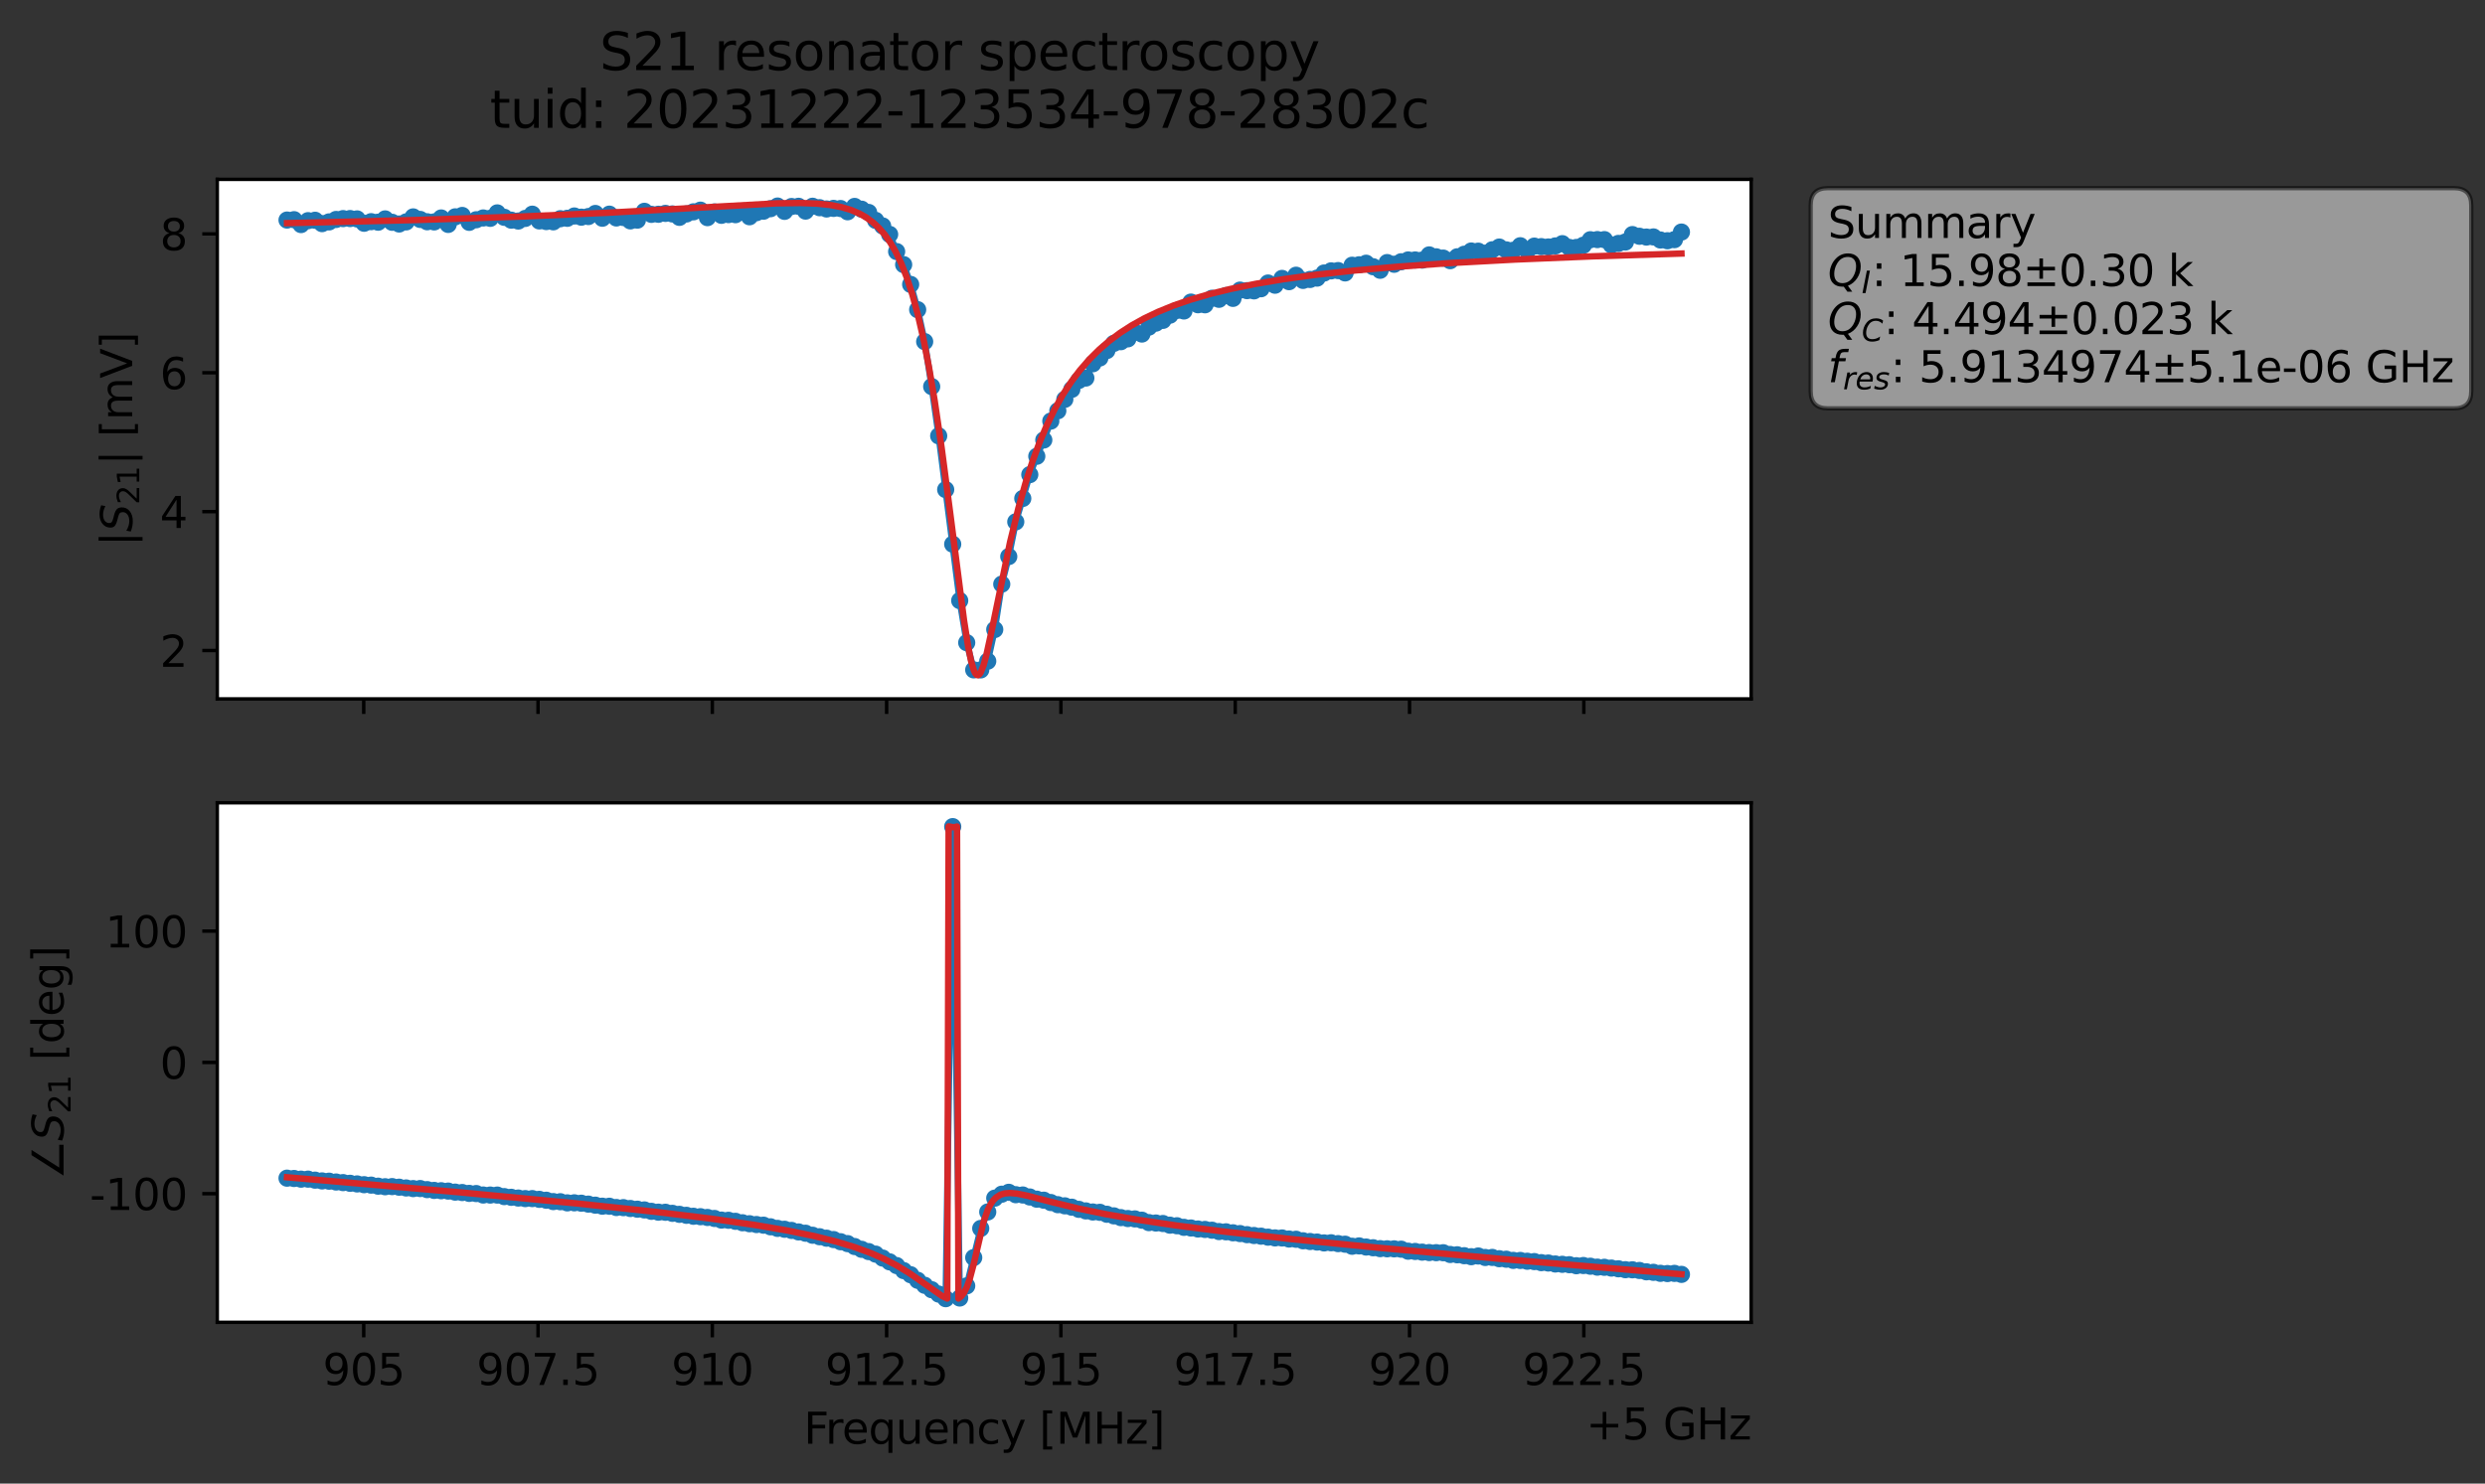 <?xml version="1.0" encoding="utf-8" standalone="no"?>
<!DOCTYPE svg PUBLIC "-//W3C//DTD SVG 1.1//EN"
  "http://www.w3.org/Graphics/SVG/1.1/DTD/svg11.dtd">
<svg xmlns:xlink="http://www.w3.org/1999/xlink" width="578.571pt" height="345.428pt" viewBox="0 0 578.571 345.428" xmlns="http://www.w3.org/2000/svg" version="1.1">
 <rect x="0" y="0" width="578.571" height="345.428" fill="#333333" stroke="none"/>
 <defs>
  <style type="text/css">*{stroke-linejoin: round; stroke-linecap: butt}</style>
 </defs>
 <g id="figure_1">
  <g id="patch_1">
   <path d="M 0 345.428 
L 578.571 345.428 
L 578.571 -0 
L 0 -0 
L 0 345.428 
z
" style="fill: none; opacity: 0"/>
  </g>
  <g id="axes_1">
   <g id="patch_2">
    <path d="M 50.595 162.72 
L 407.715 162.72 
L 407.715 41.76 
L 50.595 41.76 
z
" style="fill: #ffffff"/>
   </g>
   <g id="matplotlib.axis_1">
    <g id="xtick_1">
     <g id="line2d_1">
      <defs>
       <path id="m7a4288e2d5" d="M 0 0 
L 0 3.5 
" style="stroke: #000000; stroke-width: 0.8"/>
      </defs>
      <g>
       <use xlink:href="#m7a4288e2d5" x="84.684" y="162.72" style="stroke: #000000; stroke-width: 0.8"/>
      </g>
     </g>
    </g>
    <g id="xtick_2">
     <g id="line2d_2">
      <g>
       <use xlink:href="#m7a4288e2d5" x="125.266" y="162.72" style="stroke: #000000; stroke-width: 0.8"/>
      </g>
     </g>
    </g>
    <g id="xtick_3">
     <g id="line2d_3">
      <g>
       <use xlink:href="#m7a4288e2d5" x="165.848" y="162.72" style="stroke: #000000; stroke-width: 0.8"/>
      </g>
     </g>
    </g>
    <g id="xtick_4">
     <g id="line2d_4">
      <g>
       <use xlink:href="#m7a4288e2d5" x="206.429" y="162.72" style="stroke: #000000; stroke-width: 0.8"/>
      </g>
     </g>
    </g>
    <g id="xtick_5">
     <g id="line2d_5">
      <g>
       <use xlink:href="#m7a4288e2d5" x="247.011" y="162.72" style="stroke: #000000; stroke-width: 0.8"/>
      </g>
     </g>
    </g>
    <g id="xtick_6">
     <g id="line2d_6">
      <g>
       <use xlink:href="#m7a4288e2d5" x="287.593" y="162.72" style="stroke: #000000; stroke-width: 0.8"/>
      </g>
     </g>
    </g>
    <g id="xtick_7">
     <g id="line2d_7">
      <g>
       <use xlink:href="#m7a4288e2d5" x="328.175" y="162.72" style="stroke: #000000; stroke-width: 0.8"/>
      </g>
     </g>
    </g>
    <g id="xtick_8">
     <g id="line2d_8">
      <g>
       <use xlink:href="#m7a4288e2d5" x="368.757" y="162.72" style="stroke: #000000; stroke-width: 0.8"/>
      </g>
     </g>
    </g>
   </g>
   <g id="matplotlib.axis_2">
    <g id="ytick_1">
     <g id="line2d_9">
      <defs>
       <path id="mca90209828" d="M 0 0 
L -3.5 0 
" style="stroke: #000000; stroke-width: 0.8"/>
      </defs>
      <g>
       <use xlink:href="#mca90209828" x="50.595" y="151.465" style="stroke: #000000; stroke-width: 0.8"/>
      </g>
     </g>
     <g id="text_1">
      <!-- 2 -->
      <g transform="translate(37.233 155.264) scale(0.1 -0.1)">
       <defs>
        <path id="DejaVuSans-32" d="M 1228 531 
L 3431 531 
L 3431 0 
L 469 0 
L 469 531 
Q 828 903 1448 1529 
Q 2069 2156 2228 2338 
Q 2531 2678 2651 2914 
Q 2772 3150 2772 3378 
Q 2772 3750 2511 3984 
Q 2250 4219 1831 4219 
Q 1534 4219 1204 4116 
Q 875 4013 500 3803 
L 500 4441 
Q 881 4594 1212 4672 
Q 1544 4750 1819 4750 
Q 2544 4750 2975 4387 
Q 3406 4025 3406 3419 
Q 3406 3131 3298 2873 
Q 3191 2616 2906 2266 
Q 2828 2175 2409 1742 
Q 1991 1309 1228 531 
z
" transform="scale(0.016)"/>
       </defs>
       <use xlink:href="#DejaVuSans-32"/>
      </g>
     </g>
    </g>
    <g id="ytick_2">
     <g id="line2d_10">
      <g>
       <use xlink:href="#mca90209828" x="50.595" y="119.128" style="stroke: #000000; stroke-width: 0.8"/>
      </g>
     </g>
     <g id="text_2">
      <!-- 4 -->
      <g transform="translate(37.233 122.927) scale(0.1 -0.1)">
       <defs>
        <path id="DejaVuSans-34" d="M 2419 4116 
L 825 1625 
L 2419 1625 
L 2419 4116 
z
M 2253 4666 
L 3047 4666 
L 3047 1625 
L 3713 1625 
L 3713 1100 
L 3047 1100 
L 3047 0 
L 2419 0 
L 2419 1100 
L 313 1100 
L 313 1709 
L 2253 4666 
z
" transform="scale(0.016)"/>
       </defs>
       <use xlink:href="#DejaVuSans-34"/>
      </g>
     </g>
    </g>
    <g id="ytick_3">
     <g id="line2d_11">
      <g>
       <use xlink:href="#mca90209828" x="50.595" y="86.791" style="stroke: #000000; stroke-width: 0.8"/>
      </g>
     </g>
     <g id="text_3">
      <!-- 6 -->
      <g transform="translate(37.233 90.591) scale(0.1 -0.1)">
       <defs>
        <path id="DejaVuSans-36" d="M 2113 2584 
Q 1688 2584 1439 2293 
Q 1191 2003 1191 1497 
Q 1191 994 1439 701 
Q 1688 409 2113 409 
Q 2538 409 2786 701 
Q 3034 994 3034 1497 
Q 3034 2003 2786 2293 
Q 2538 2584 2113 2584 
z
M 3366 4563 
L 3366 3988 
Q 3128 4100 2886 4159 
Q 2644 4219 2406 4219 
Q 1781 4219 1451 3797 
Q 1122 3375 1075 2522 
Q 1259 2794 1537 2939 
Q 1816 3084 2150 3084 
Q 2853 3084 3261 2657 
Q 3669 2231 3669 1497 
Q 3669 778 3244 343 
Q 2819 -91 2113 -91 
Q 1303 -91 875 529 
Q 447 1150 447 2328 
Q 447 3434 972 4092 
Q 1497 4750 2381 4750 
Q 2619 4750 2861 4703 
Q 3103 4656 3366 4563 
z
" transform="scale(0.016)"/>
       </defs>
       <use xlink:href="#DejaVuSans-36"/>
      </g>
     </g>
    </g>
    <g id="ytick_4">
     <g id="line2d_12">
      <g>
       <use xlink:href="#mca90209828" x="50.595" y="54.455" style="stroke: #000000; stroke-width: 0.8"/>
      </g>
     </g>
     <g id="text_4">
      <!-- 8 -->
      <g transform="translate(37.233 58.254) scale(0.1 -0.1)">
       <defs>
        <path id="DejaVuSans-38" d="M 2034 2216 
Q 1584 2216 1326 1975 
Q 1069 1734 1069 1313 
Q 1069 891 1326 650 
Q 1584 409 2034 409 
Q 2484 409 2743 651 
Q 3003 894 3003 1313 
Q 3003 1734 2745 1975 
Q 2488 2216 2034 2216 
z
M 1403 2484 
Q 997 2584 770 2862 
Q 544 3141 544 3541 
Q 544 4100 942 4425 
Q 1341 4750 2034 4750 
Q 2731 4750 3128 4425 
Q 3525 4100 3525 3541 
Q 3525 3141 3298 2862 
Q 3072 2584 2669 2484 
Q 3125 2378 3379 2068 
Q 3634 1759 3634 1313 
Q 3634 634 3220 271 
Q 2806 -91 2034 -91 
Q 1263 -91 848 271 
Q 434 634 434 1313 
Q 434 1759 690 2068 
Q 947 2378 1403 2484 
z
M 1172 3481 
Q 1172 3119 1398 2916 
Q 1625 2713 2034 2713 
Q 2441 2713 2670 2916 
Q 2900 3119 2900 3481 
Q 2900 3844 2670 4047 
Q 2441 4250 2034 4250 
Q 1625 4250 1398 4047 
Q 1172 3844 1172 3481 
z
" transform="scale(0.016)"/>
       </defs>
       <use xlink:href="#DejaVuSans-38"/>
      </g>
     </g>
    </g>
    <g id="text_5">
     <!-- $|S_{21}|$ [mV] -->
     <g transform="translate(30.833 127.19) rotate(-90) scale(0.1 -0.1)">
      <defs>
       <path id="DejaVuSans-7c" d="M 1344 4891 
L 1344 -1509 
L 813 -1509 
L 813 4891 
L 1344 4891 
z
" transform="scale(0.016)"/>
       <path id="DejaVuSans-Oblique-53" d="M 3859 4513 
L 3738 3897 
Q 3422 4066 3111 4152 
Q 2800 4238 2509 4238 
Q 1944 4238 1609 3991 
Q 1275 3744 1275 3334 
Q 1275 3109 1398 2989 
Q 1522 2869 2034 2731 
L 2413 2638 
Q 3053 2472 3303 2217 
Q 3553 1963 3553 1503 
Q 3553 797 2998 353 
Q 2444 -91 1538 -91 
Q 1166 -91 791 -17 
Q 416 56 38 206 
L 166 856 
Q 513 641 861 531 
Q 1209 422 1556 422 
Q 2147 422 2503 684 
Q 2859 947 2859 1369 
Q 2859 1650 2717 1795 
Q 2575 1941 2106 2059 
L 1728 2156 
Q 1081 2325 845 2545 
Q 609 2766 609 3163 
Q 609 3859 1145 4304 
Q 1681 4750 2541 4750 
Q 2875 4750 3203 4690 
Q 3531 4631 3859 4513 
z
" transform="scale(0.016)"/>
       <path id="DejaVuSans-31" d="M 794 531 
L 1825 531 
L 1825 4091 
L 703 3866 
L 703 4441 
L 1819 4666 
L 2450 4666 
L 2450 531 
L 3481 531 
L 3481 0 
L 794 0 
L 794 531 
z
" transform="scale(0.016)"/>
       <path id="DejaVuSans-20" transform="scale(0.016)"/>
       <path id="DejaVuSans-5b" d="M 550 4863 
L 1875 4863 
L 1875 4416 
L 1125 4416 
L 1125 -397 
L 1875 -397 
L 1875 -844 
L 550 -844 
L 550 4863 
z
" transform="scale(0.016)"/>
       <path id="DejaVuSans-6d" d="M 3328 2828 
Q 3544 3216 3844 3400 
Q 4144 3584 4550 3584 
Q 5097 3584 5394 3201 
Q 5691 2819 5691 2113 
L 5691 0 
L 5113 0 
L 5113 2094 
Q 5113 2597 4934 2840 
Q 4756 3084 4391 3084 
Q 3944 3084 3684 2787 
Q 3425 2491 3425 1978 
L 3425 0 
L 2847 0 
L 2847 2094 
Q 2847 2600 2669 2842 
Q 2491 3084 2119 3084 
Q 1678 3084 1418 2786 
Q 1159 2488 1159 1978 
L 1159 0 
L 581 0 
L 581 3500 
L 1159 3500 
L 1159 2956 
Q 1356 3278 1631 3431 
Q 1906 3584 2284 3584 
Q 2666 3584 2933 3390 
Q 3200 3197 3328 2828 
z
" transform="scale(0.016)"/>
       <path id="DejaVuSans-56" d="M 1831 0 
L 50 4666 
L 709 4666 
L 2188 738 
L 3669 4666 
L 4325 4666 
L 2547 0 
L 1831 0 
z
" transform="scale(0.016)"/>
       <path id="DejaVuSans-5d" d="M 1947 4863 
L 1947 -844 
L 622 -844 
L 622 -397 
L 1369 -397 
L 1369 4416 
L 622 4416 
L 622 4863 
L 1947 4863 
z
" transform="scale(0.016)"/>
      </defs>
      <use xlink:href="#DejaVuSans-7c" transform="translate(0 0.578)"/>
      <use xlink:href="#DejaVuSans-Oblique-53" transform="translate(33.691 0.578)"/>
      <use xlink:href="#DejaVuSans-32" transform="translate(97.168 -15.828) scale(0.7)"/>
      <use xlink:href="#DejaVuSans-31" transform="translate(141.704 -15.828) scale(0.7)"/>
      <use xlink:href="#DejaVuSans-7c" transform="translate(188.975 0.578)"/>
      <use xlink:href="#DejaVuSans-20" transform="translate(222.666 0.578)"/>
      <use xlink:href="#DejaVuSans-5b" transform="translate(254.453 0.578)"/>
      <use xlink:href="#DejaVuSans-6d" transform="translate(293.467 0.578)"/>
      <use xlink:href="#DejaVuSans-56" transform="translate(390.879 0.578)"/>
      <use xlink:href="#DejaVuSans-5d" transform="translate(459.287 0.578)"/>
     </g>
    </g>
   </g>
   <g id="line2d_13">
    <path d="M 66.828 51.235 
L 68.459 51.149 
L 70.091 52.285 
L 71.722 51.377 
L 73.354 51.284 
L 74.985 52.067 
L 76.617 51.667 
L 78.248 51.097 
L 79.879 50.899 
L 83.142 50.972 
L 84.774 51.981 
L 86.405 51.613 
L 88.037 51.737 
L 89.668 50.969 
L 91.299 51.758 
L 92.931 52.152 
L 94.562 51.667 
L 96.194 50.501 
L 99.457 51.632 
L 101.088 51.671 
L 102.719 50.752 
L 104.351 52.253 
L 105.982 50.486 
L 107.614 50.164 
L 109.245 51.768 
L 110.877 51.164 
L 112.508 50.749 
L 114.14 50.834 
L 115.771 49.569 
L 117.402 50.595 
L 119.034 51.262 
L 120.665 51.462 
L 122.297 50.855 
L 123.928 49.869 
L 125.56 51.438 
L 128.822 51.65 
L 130.454 50.923 
L 132.085 50.828 
L 133.717 50.289 
L 135.348 50.564 
L 136.98 50.419 
L 138.611 49.702 
L 140.242 50.811 
L 141.874 49.862 
L 143.505 50.747 
L 145.137 50.641 
L 146.768 51.426 
L 148.4 51.251 
L 150.031 49.201 
L 151.662 49.91 
L 153.294 49.888 
L 154.925 49.685 
L 156.557 49.811 
L 158.188 50.607 
L 159.82 49.817 
L 163.082 48.931 
L 164.714 50.673 
L 166.345 49.348 
L 167.977 50.132 
L 169.608 49.964 
L 171.24 49.983 
L 172.871 49.358 
L 174.502 50.467 
L 176.134 49.513 
L 177.765 49.174 
L 181.028 47.975 
L 182.66 49.212 
L 184.291 48.083 
L 185.922 48.034 
L 187.554 49.151 
L 189.185 48.022 
L 192.448 48.655 
L 194.08 48.52 
L 195.711 48.554 
L 197.342 49.307 
L 198.974 48.061 
L 202.237 49.464 
L 203.868 51.311 
L 205.5 52.603 
L 207.131 54.575 
L 208.762 58.575 
L 210.394 61.617 
L 212.025 66.225 
L 213.657 72.099 
L 215.288 79.542 
L 216.92 90.004 
L 218.551 101.491 
L 223.445 139.841 
L 225.077 149.637 
L 226.708 155.968 
L 228.34 155.976 
L 229.971 153.943 
L 231.602 146.572 
L 233.234 136.01 
L 234.865 129.585 
L 236.497 121.504 
L 239.76 110.51 
L 241.391 106.235 
L 243.022 102.446 
L 244.654 98.04 
L 246.285 95.648 
L 247.917 92.98 
L 249.548 90.657 
L 251.18 88.58 
L 252.811 88.017 
L 254.442 84.695 
L 256.074 83.34 
L 259.337 79.941 
L 260.968 79.554 
L 262.6 78.891 
L 264.231 77.36 
L 265.862 77.775 
L 267.494 76.156 
L 269.125 75.234 
L 270.757 74.593 
L 274.02 72.276 
L 275.651 72.404 
L 277.282 70.339 
L 278.914 70.952 
L 280.545 70.963 
L 282.177 69.447 
L 283.808 69.689 
L 285.44 68.823 
L 287.071 69.473 
L 288.703 67.548 
L 291.965 67.723 
L 293.597 67.229 
L 295.228 65.897 
L 296.86 66.407 
L 298.491 64.823 
L 300.123 65.581 
L 301.754 64.084 
L 303.385 65.29 
L 306.648 64.752 
L 308.28 63.568 
L 309.911 63.069 
L 311.543 63.003 
L 313.174 63.542 
L 314.805 61.757 
L 316.437 61.653 
L 318.068 61.29 
L 321.331 62.928 
L 322.963 61.137 
L 324.594 61.531 
L 326.225 60.948 
L 327.857 60.526 
L 331.12 60.561 
L 332.751 59.352 
L 334.383 59.795 
L 336.014 60.094 
L 337.645 60.695 
L 339.277 59.793 
L 340.908 59.2 
L 342.54 58.444 
L 344.171 58.483 
L 345.803 58.951 
L 347.434 58.157 
L 349.065 57.524 
L 350.697 58.181 
L 352.328 58.279 
L 353.96 57.217 
L 355.591 58.356 
L 357.223 57.305 
L 360.485 57.504 
L 362.117 57.26 
L 363.748 56.735 
L 365.38 57.615 
L 367.011 57.613 
L 368.643 57.095 
L 370.274 55.818 
L 373.537 55.792 
L 375.168 57.016 
L 378.431 56.349 
L 380.063 54.618 
L 381.694 55.009 
L 383.325 55.197 
L 384.957 55.165 
L 386.588 55.88 
L 388.22 56.053 
L 389.851 55.797 
L 391.483 54.032 
L 391.483 54.032 
" clip-path="url(#pabfa8bd120)" style="fill: none; stroke: #1f77b4; stroke-width: 1.5; stroke-linecap: square"/>
    <defs>
     <path id="mb88f7970a6" d="M 0 1.5 
C 0.398 1.5 0.779 1.342 1.061 1.061 
C 1.342 0.779 1.5 0.398 1.5 0 
C 1.5 -0.398 1.342 -0.779 1.061 -1.061 
C 0.779 -1.342 0.398 -1.5 0 -1.5 
C -0.398 -1.5 -0.779 -1.342 -1.061 -1.061 
C -1.342 -0.779 -1.5 -0.398 -1.5 0 
C -1.5 0.398 -1.342 0.779 -1.061 1.061 
C -0.779 1.342 -0.398 1.5 0 1.5 
z
" style="stroke: #1f77b4"/>
    </defs>
    <g clip-path="url(#pabfa8bd120)">
     <use xlink:href="#mb88f7970a6" x="66.828" y="51.235" style="fill: #1f77b4; stroke: #1f77b4"/>
     <use xlink:href="#mb88f7970a6" x="68.459" y="51.149" style="fill: #1f77b4; stroke: #1f77b4"/>
     <use xlink:href="#mb88f7970a6" x="70.091" y="52.285" style="fill: #1f77b4; stroke: #1f77b4"/>
     <use xlink:href="#mb88f7970a6" x="71.722" y="51.377" style="fill: #1f77b4; stroke: #1f77b4"/>
     <use xlink:href="#mb88f7970a6" x="73.354" y="51.284" style="fill: #1f77b4; stroke: #1f77b4"/>
     <use xlink:href="#mb88f7970a6" x="74.985" y="52.067" style="fill: #1f77b4; stroke: #1f77b4"/>
     <use xlink:href="#mb88f7970a6" x="76.617" y="51.667" style="fill: #1f77b4; stroke: #1f77b4"/>
     <use xlink:href="#mb88f7970a6" x="78.248" y="51.097" style="fill: #1f77b4; stroke: #1f77b4"/>
     <use xlink:href="#mb88f7970a6" x="79.879" y="50.899" style="fill: #1f77b4; stroke: #1f77b4"/>
     <use xlink:href="#mb88f7970a6" x="81.511" y="50.887" style="fill: #1f77b4; stroke: #1f77b4"/>
     <use xlink:href="#mb88f7970a6" x="83.142" y="50.972" style="fill: #1f77b4; stroke: #1f77b4"/>
     <use xlink:href="#mb88f7970a6" x="84.774" y="51.981" style="fill: #1f77b4; stroke: #1f77b4"/>
     <use xlink:href="#mb88f7970a6" x="86.405" y="51.613" style="fill: #1f77b4; stroke: #1f77b4"/>
     <use xlink:href="#mb88f7970a6" x="88.037" y="51.737" style="fill: #1f77b4; stroke: #1f77b4"/>
     <use xlink:href="#mb88f7970a6" x="89.668" y="50.969" style="fill: #1f77b4; stroke: #1f77b4"/>
     <use xlink:href="#mb88f7970a6" x="91.299" y="51.758" style="fill: #1f77b4; stroke: #1f77b4"/>
     <use xlink:href="#mb88f7970a6" x="92.931" y="52.152" style="fill: #1f77b4; stroke: #1f77b4"/>
     <use xlink:href="#mb88f7970a6" x="94.562" y="51.667" style="fill: #1f77b4; stroke: #1f77b4"/>
     <use xlink:href="#mb88f7970a6" x="96.194" y="50.501" style="fill: #1f77b4; stroke: #1f77b4"/>
     <use xlink:href="#mb88f7970a6" x="97.825" y="51.09" style="fill: #1f77b4; stroke: #1f77b4"/>
     <use xlink:href="#mb88f7970a6" x="99.457" y="51.632" style="fill: #1f77b4; stroke: #1f77b4"/>
     <use xlink:href="#mb88f7970a6" x="101.088" y="51.671" style="fill: #1f77b4; stroke: #1f77b4"/>
     <use xlink:href="#mb88f7970a6" x="102.719" y="50.752" style="fill: #1f77b4; stroke: #1f77b4"/>
     <use xlink:href="#mb88f7970a6" x="104.351" y="52.253" style="fill: #1f77b4; stroke: #1f77b4"/>
     <use xlink:href="#mb88f7970a6" x="105.982" y="50.486" style="fill: #1f77b4; stroke: #1f77b4"/>
     <use xlink:href="#mb88f7970a6" x="107.614" y="50.164" style="fill: #1f77b4; stroke: #1f77b4"/>
     <use xlink:href="#mb88f7970a6" x="109.245" y="51.768" style="fill: #1f77b4; stroke: #1f77b4"/>
     <use xlink:href="#mb88f7970a6" x="110.877" y="51.164" style="fill: #1f77b4; stroke: #1f77b4"/>
     <use xlink:href="#mb88f7970a6" x="112.508" y="50.749" style="fill: #1f77b4; stroke: #1f77b4"/>
     <use xlink:href="#mb88f7970a6" x="114.14" y="50.834" style="fill: #1f77b4; stroke: #1f77b4"/>
     <use xlink:href="#mb88f7970a6" x="115.771" y="49.569" style="fill: #1f77b4; stroke: #1f77b4"/>
     <use xlink:href="#mb88f7970a6" x="117.402" y="50.595" style="fill: #1f77b4; stroke: #1f77b4"/>
     <use xlink:href="#mb88f7970a6" x="119.034" y="51.262" style="fill: #1f77b4; stroke: #1f77b4"/>
     <use xlink:href="#mb88f7970a6" x="120.665" y="51.462" style="fill: #1f77b4; stroke: #1f77b4"/>
     <use xlink:href="#mb88f7970a6" x="122.297" y="50.855" style="fill: #1f77b4; stroke: #1f77b4"/>
     <use xlink:href="#mb88f7970a6" x="123.928" y="49.869" style="fill: #1f77b4; stroke: #1f77b4"/>
     <use xlink:href="#mb88f7970a6" x="125.56" y="51.438" style="fill: #1f77b4; stroke: #1f77b4"/>
     <use xlink:href="#mb88f7970a6" x="127.191" y="51.586" style="fill: #1f77b4; stroke: #1f77b4"/>
     <use xlink:href="#mb88f7970a6" x="128.822" y="51.65" style="fill: #1f77b4; stroke: #1f77b4"/>
     <use xlink:href="#mb88f7970a6" x="130.454" y="50.923" style="fill: #1f77b4; stroke: #1f77b4"/>
     <use xlink:href="#mb88f7970a6" x="132.085" y="50.828" style="fill: #1f77b4; stroke: #1f77b4"/>
     <use xlink:href="#mb88f7970a6" x="133.717" y="50.289" style="fill: #1f77b4; stroke: #1f77b4"/>
     <use xlink:href="#mb88f7970a6" x="135.348" y="50.564" style="fill: #1f77b4; stroke: #1f77b4"/>
     <use xlink:href="#mb88f7970a6" x="136.98" y="50.419" style="fill: #1f77b4; stroke: #1f77b4"/>
     <use xlink:href="#mb88f7970a6" x="138.611" y="49.702" style="fill: #1f77b4; stroke: #1f77b4"/>
     <use xlink:href="#mb88f7970a6" x="140.242" y="50.811" style="fill: #1f77b4; stroke: #1f77b4"/>
     <use xlink:href="#mb88f7970a6" x="141.874" y="49.862" style="fill: #1f77b4; stroke: #1f77b4"/>
     <use xlink:href="#mb88f7970a6" x="143.505" y="50.747" style="fill: #1f77b4; stroke: #1f77b4"/>
     <use xlink:href="#mb88f7970a6" x="145.137" y="50.641" style="fill: #1f77b4; stroke: #1f77b4"/>
     <use xlink:href="#mb88f7970a6" x="146.768" y="51.426" style="fill: #1f77b4; stroke: #1f77b4"/>
     <use xlink:href="#mb88f7970a6" x="148.4" y="51.251" style="fill: #1f77b4; stroke: #1f77b4"/>
     <use xlink:href="#mb88f7970a6" x="150.031" y="49.201" style="fill: #1f77b4; stroke: #1f77b4"/>
     <use xlink:href="#mb88f7970a6" x="151.662" y="49.91" style="fill: #1f77b4; stroke: #1f77b4"/>
     <use xlink:href="#mb88f7970a6" x="153.294" y="49.888" style="fill: #1f77b4; stroke: #1f77b4"/>
     <use xlink:href="#mb88f7970a6" x="154.925" y="49.685" style="fill: #1f77b4; stroke: #1f77b4"/>
     <use xlink:href="#mb88f7970a6" x="156.557" y="49.811" style="fill: #1f77b4; stroke: #1f77b4"/>
     <use xlink:href="#mb88f7970a6" x="158.188" y="50.607" style="fill: #1f77b4; stroke: #1f77b4"/>
     <use xlink:href="#mb88f7970a6" x="159.82" y="49.817" style="fill: #1f77b4; stroke: #1f77b4"/>
     <use xlink:href="#mb88f7970a6" x="161.451" y="49.321" style="fill: #1f77b4; stroke: #1f77b4"/>
     <use xlink:href="#mb88f7970a6" x="163.082" y="48.931" style="fill: #1f77b4; stroke: #1f77b4"/>
     <use xlink:href="#mb88f7970a6" x="164.714" y="50.673" style="fill: #1f77b4; stroke: #1f77b4"/>
     <use xlink:href="#mb88f7970a6" x="166.345" y="49.348" style="fill: #1f77b4; stroke: #1f77b4"/>
     <use xlink:href="#mb88f7970a6" x="167.977" y="50.132" style="fill: #1f77b4; stroke: #1f77b4"/>
     <use xlink:href="#mb88f7970a6" x="169.608" y="49.964" style="fill: #1f77b4; stroke: #1f77b4"/>
     <use xlink:href="#mb88f7970a6" x="171.24" y="49.983" style="fill: #1f77b4; stroke: #1f77b4"/>
     <use xlink:href="#mb88f7970a6" x="172.871" y="49.358" style="fill: #1f77b4; stroke: #1f77b4"/>
     <use xlink:href="#mb88f7970a6" x="174.502" y="50.467" style="fill: #1f77b4; stroke: #1f77b4"/>
     <use xlink:href="#mb88f7970a6" x="176.134" y="49.513" style="fill: #1f77b4; stroke: #1f77b4"/>
     <use xlink:href="#mb88f7970a6" x="177.765" y="49.174" style="fill: #1f77b4; stroke: #1f77b4"/>
     <use xlink:href="#mb88f7970a6" x="179.397" y="48.587" style="fill: #1f77b4; stroke: #1f77b4"/>
     <use xlink:href="#mb88f7970a6" x="181.028" y="47.975" style="fill: #1f77b4; stroke: #1f77b4"/>
     <use xlink:href="#mb88f7970a6" x="182.66" y="49.212" style="fill: #1f77b4; stroke: #1f77b4"/>
     <use xlink:href="#mb88f7970a6" x="184.291" y="48.083" style="fill: #1f77b4; stroke: #1f77b4"/>
     <use xlink:href="#mb88f7970a6" x="185.922" y="48.034" style="fill: #1f77b4; stroke: #1f77b4"/>
     <use xlink:href="#mb88f7970a6" x="187.554" y="49.151" style="fill: #1f77b4; stroke: #1f77b4"/>
     <use xlink:href="#mb88f7970a6" x="189.185" y="48.022" style="fill: #1f77b4; stroke: #1f77b4"/>
     <use xlink:href="#mb88f7970a6" x="190.817" y="48.358" style="fill: #1f77b4; stroke: #1f77b4"/>
     <use xlink:href="#mb88f7970a6" x="192.448" y="48.655" style="fill: #1f77b4; stroke: #1f77b4"/>
     <use xlink:href="#mb88f7970a6" x="194.08" y="48.52" style="fill: #1f77b4; stroke: #1f77b4"/>
     <use xlink:href="#mb88f7970a6" x="195.711" y="48.554" style="fill: #1f77b4; stroke: #1f77b4"/>
     <use xlink:href="#mb88f7970a6" x="197.342" y="49.307" style="fill: #1f77b4; stroke: #1f77b4"/>
     <use xlink:href="#mb88f7970a6" x="198.974" y="48.061" style="fill: #1f77b4; stroke: #1f77b4"/>
     <use xlink:href="#mb88f7970a6" x="200.605" y="48.708" style="fill: #1f77b4; stroke: #1f77b4"/>
     <use xlink:href="#mb88f7970a6" x="202.237" y="49.464" style="fill: #1f77b4; stroke: #1f77b4"/>
     <use xlink:href="#mb88f7970a6" x="203.868" y="51.311" style="fill: #1f77b4; stroke: #1f77b4"/>
     <use xlink:href="#mb88f7970a6" x="205.5" y="52.603" style="fill: #1f77b4; stroke: #1f77b4"/>
     <use xlink:href="#mb88f7970a6" x="207.131" y="54.575" style="fill: #1f77b4; stroke: #1f77b4"/>
     <use xlink:href="#mb88f7970a6" x="208.762" y="58.575" style="fill: #1f77b4; stroke: #1f77b4"/>
     <use xlink:href="#mb88f7970a6" x="210.394" y="61.617" style="fill: #1f77b4; stroke: #1f77b4"/>
     <use xlink:href="#mb88f7970a6" x="212.025" y="66.225" style="fill: #1f77b4; stroke: #1f77b4"/>
     <use xlink:href="#mb88f7970a6" x="213.657" y="72.099" style="fill: #1f77b4; stroke: #1f77b4"/>
     <use xlink:href="#mb88f7970a6" x="215.288" y="79.542" style="fill: #1f77b4; stroke: #1f77b4"/>
     <use xlink:href="#mb88f7970a6" x="216.92" y="90.004" style="fill: #1f77b4; stroke: #1f77b4"/>
     <use xlink:href="#mb88f7970a6" x="218.551" y="101.491" style="fill: #1f77b4; stroke: #1f77b4"/>
     <use xlink:href="#mb88f7970a6" x="220.182" y="113.999" style="fill: #1f77b4; stroke: #1f77b4"/>
     <use xlink:href="#mb88f7970a6" x="221.814" y="126.702" style="fill: #1f77b4; stroke: #1f77b4"/>
     <use xlink:href="#mb88f7970a6" x="223.445" y="139.841" style="fill: #1f77b4; stroke: #1f77b4"/>
     <use xlink:href="#mb88f7970a6" x="225.077" y="149.637" style="fill: #1f77b4; stroke: #1f77b4"/>
     <use xlink:href="#mb88f7970a6" x="226.708" y="155.968" style="fill: #1f77b4; stroke: #1f77b4"/>
     <use xlink:href="#mb88f7970a6" x="228.34" y="155.976" style="fill: #1f77b4; stroke: #1f77b4"/>
     <use xlink:href="#mb88f7970a6" x="229.971" y="153.943" style="fill: #1f77b4; stroke: #1f77b4"/>
     <use xlink:href="#mb88f7970a6" x="231.602" y="146.572" style="fill: #1f77b4; stroke: #1f77b4"/>
     <use xlink:href="#mb88f7970a6" x="233.234" y="136.01" style="fill: #1f77b4; stroke: #1f77b4"/>
     <use xlink:href="#mb88f7970a6" x="234.865" y="129.585" style="fill: #1f77b4; stroke: #1f77b4"/>
     <use xlink:href="#mb88f7970a6" x="236.497" y="121.504" style="fill: #1f77b4; stroke: #1f77b4"/>
     <use xlink:href="#mb88f7970a6" x="238.128" y="116.056" style="fill: #1f77b4; stroke: #1f77b4"/>
     <use xlink:href="#mb88f7970a6" x="239.76" y="110.51" style="fill: #1f77b4; stroke: #1f77b4"/>
     <use xlink:href="#mb88f7970a6" x="241.391" y="106.235" style="fill: #1f77b4; stroke: #1f77b4"/>
     <use xlink:href="#mb88f7970a6" x="243.022" y="102.446" style="fill: #1f77b4; stroke: #1f77b4"/>
     <use xlink:href="#mb88f7970a6" x="244.654" y="98.04" style="fill: #1f77b4; stroke: #1f77b4"/>
     <use xlink:href="#mb88f7970a6" x="246.285" y="95.648" style="fill: #1f77b4; stroke: #1f77b4"/>
     <use xlink:href="#mb88f7970a6" x="247.917" y="92.98" style="fill: #1f77b4; stroke: #1f77b4"/>
     <use xlink:href="#mb88f7970a6" x="249.548" y="90.657" style="fill: #1f77b4; stroke: #1f77b4"/>
     <use xlink:href="#mb88f7970a6" x="251.18" y="88.58" style="fill: #1f77b4; stroke: #1f77b4"/>
     <use xlink:href="#mb88f7970a6" x="252.811" y="88.017" style="fill: #1f77b4; stroke: #1f77b4"/>
     <use xlink:href="#mb88f7970a6" x="254.442" y="84.695" style="fill: #1f77b4; stroke: #1f77b4"/>
     <use xlink:href="#mb88f7970a6" x="256.074" y="83.34" style="fill: #1f77b4; stroke: #1f77b4"/>
     <use xlink:href="#mb88f7970a6" x="257.705" y="81.621" style="fill: #1f77b4; stroke: #1f77b4"/>
     <use xlink:href="#mb88f7970a6" x="259.337" y="79.941" style="fill: #1f77b4; stroke: #1f77b4"/>
     <use xlink:href="#mb88f7970a6" x="260.968" y="79.554" style="fill: #1f77b4; stroke: #1f77b4"/>
     <use xlink:href="#mb88f7970a6" x="262.6" y="78.891" style="fill: #1f77b4; stroke: #1f77b4"/>
     <use xlink:href="#mb88f7970a6" x="264.231" y="77.36" style="fill: #1f77b4; stroke: #1f77b4"/>
     <use xlink:href="#mb88f7970a6" x="265.862" y="77.775" style="fill: #1f77b4; stroke: #1f77b4"/>
     <use xlink:href="#mb88f7970a6" x="267.494" y="76.156" style="fill: #1f77b4; stroke: #1f77b4"/>
     <use xlink:href="#mb88f7970a6" x="269.125" y="75.234" style="fill: #1f77b4; stroke: #1f77b4"/>
     <use xlink:href="#mb88f7970a6" x="270.757" y="74.593" style="fill: #1f77b4; stroke: #1f77b4"/>
     <use xlink:href="#mb88f7970a6" x="272.388" y="73.381" style="fill: #1f77b4; stroke: #1f77b4"/>
     <use xlink:href="#mb88f7970a6" x="274.02" y="72.276" style="fill: #1f77b4; stroke: #1f77b4"/>
     <use xlink:href="#mb88f7970a6" x="275.651" y="72.404" style="fill: #1f77b4; stroke: #1f77b4"/>
     <use xlink:href="#mb88f7970a6" x="277.282" y="70.339" style="fill: #1f77b4; stroke: #1f77b4"/>
     <use xlink:href="#mb88f7970a6" x="278.914" y="70.952" style="fill: #1f77b4; stroke: #1f77b4"/>
     <use xlink:href="#mb88f7970a6" x="280.545" y="70.963" style="fill: #1f77b4; stroke: #1f77b4"/>
     <use xlink:href="#mb88f7970a6" x="282.177" y="69.447" style="fill: #1f77b4; stroke: #1f77b4"/>
     <use xlink:href="#mb88f7970a6" x="283.808" y="69.689" style="fill: #1f77b4; stroke: #1f77b4"/>
     <use xlink:href="#mb88f7970a6" x="285.44" y="68.823" style="fill: #1f77b4; stroke: #1f77b4"/>
     <use xlink:href="#mb88f7970a6" x="287.071" y="69.473" style="fill: #1f77b4; stroke: #1f77b4"/>
     <use xlink:href="#mb88f7970a6" x="288.703" y="67.548" style="fill: #1f77b4; stroke: #1f77b4"/>
     <use xlink:href="#mb88f7970a6" x="290.334" y="67.672" style="fill: #1f77b4; stroke: #1f77b4"/>
     <use xlink:href="#mb88f7970a6" x="291.965" y="67.723" style="fill: #1f77b4; stroke: #1f77b4"/>
     <use xlink:href="#mb88f7970a6" x="293.597" y="67.229" style="fill: #1f77b4; stroke: #1f77b4"/>
     <use xlink:href="#mb88f7970a6" x="295.228" y="65.897" style="fill: #1f77b4; stroke: #1f77b4"/>
     <use xlink:href="#mb88f7970a6" x="296.86" y="66.407" style="fill: #1f77b4; stroke: #1f77b4"/>
     <use xlink:href="#mb88f7970a6" x="298.491" y="64.823" style="fill: #1f77b4; stroke: #1f77b4"/>
     <use xlink:href="#mb88f7970a6" x="300.123" y="65.581" style="fill: #1f77b4; stroke: #1f77b4"/>
     <use xlink:href="#mb88f7970a6" x="301.754" y="64.084" style="fill: #1f77b4; stroke: #1f77b4"/>
     <use xlink:href="#mb88f7970a6" x="303.385" y="65.29" style="fill: #1f77b4; stroke: #1f77b4"/>
     <use xlink:href="#mb88f7970a6" x="305.017" y="65.069" style="fill: #1f77b4; stroke: #1f77b4"/>
     <use xlink:href="#mb88f7970a6" x="306.648" y="64.752" style="fill: #1f77b4; stroke: #1f77b4"/>
     <use xlink:href="#mb88f7970a6" x="308.28" y="63.568" style="fill: #1f77b4; stroke: #1f77b4"/>
     <use xlink:href="#mb88f7970a6" x="309.911" y="63.069" style="fill: #1f77b4; stroke: #1f77b4"/>
     <use xlink:href="#mb88f7970a6" x="311.543" y="63.003" style="fill: #1f77b4; stroke: #1f77b4"/>
     <use xlink:href="#mb88f7970a6" x="313.174" y="63.542" style="fill: #1f77b4; stroke: #1f77b4"/>
     <use xlink:href="#mb88f7970a6" x="314.805" y="61.757" style="fill: #1f77b4; stroke: #1f77b4"/>
     <use xlink:href="#mb88f7970a6" x="316.437" y="61.653" style="fill: #1f77b4; stroke: #1f77b4"/>
     <use xlink:href="#mb88f7970a6" x="318.068" y="61.29" style="fill: #1f77b4; stroke: #1f77b4"/>
     <use xlink:href="#mb88f7970a6" x="319.7" y="62.106" style="fill: #1f77b4; stroke: #1f77b4"/>
     <use xlink:href="#mb88f7970a6" x="321.331" y="62.928" style="fill: #1f77b4; stroke: #1f77b4"/>
     <use xlink:href="#mb88f7970a6" x="322.963" y="61.137" style="fill: #1f77b4; stroke: #1f77b4"/>
     <use xlink:href="#mb88f7970a6" x="324.594" y="61.531" style="fill: #1f77b4; stroke: #1f77b4"/>
     <use xlink:href="#mb88f7970a6" x="326.225" y="60.948" style="fill: #1f77b4; stroke: #1f77b4"/>
     <use xlink:href="#mb88f7970a6" x="327.857" y="60.526" style="fill: #1f77b4; stroke: #1f77b4"/>
     <use xlink:href="#mb88f7970a6" x="329.488" y="60.527" style="fill: #1f77b4; stroke: #1f77b4"/>
     <use xlink:href="#mb88f7970a6" x="331.12" y="60.561" style="fill: #1f77b4; stroke: #1f77b4"/>
     <use xlink:href="#mb88f7970a6" x="332.751" y="59.352" style="fill: #1f77b4; stroke: #1f77b4"/>
     <use xlink:href="#mb88f7970a6" x="334.383" y="59.795" style="fill: #1f77b4; stroke: #1f77b4"/>
     <use xlink:href="#mb88f7970a6" x="336.014" y="60.094" style="fill: #1f77b4; stroke: #1f77b4"/>
     <use xlink:href="#mb88f7970a6" x="337.645" y="60.695" style="fill: #1f77b4; stroke: #1f77b4"/>
     <use xlink:href="#mb88f7970a6" x="339.277" y="59.793" style="fill: #1f77b4; stroke: #1f77b4"/>
     <use xlink:href="#mb88f7970a6" x="340.908" y="59.2" style="fill: #1f77b4; stroke: #1f77b4"/>
     <use xlink:href="#mb88f7970a6" x="342.54" y="58.444" style="fill: #1f77b4; stroke: #1f77b4"/>
     <use xlink:href="#mb88f7970a6" x="344.171" y="58.483" style="fill: #1f77b4; stroke: #1f77b4"/>
     <use xlink:href="#mb88f7970a6" x="345.803" y="58.951" style="fill: #1f77b4; stroke: #1f77b4"/>
     <use xlink:href="#mb88f7970a6" x="347.434" y="58.157" style="fill: #1f77b4; stroke: #1f77b4"/>
     <use xlink:href="#mb88f7970a6" x="349.065" y="57.524" style="fill: #1f77b4; stroke: #1f77b4"/>
     <use xlink:href="#mb88f7970a6" x="350.697" y="58.181" style="fill: #1f77b4; stroke: #1f77b4"/>
     <use xlink:href="#mb88f7970a6" x="352.328" y="58.279" style="fill: #1f77b4; stroke: #1f77b4"/>
     <use xlink:href="#mb88f7970a6" x="353.96" y="57.217" style="fill: #1f77b4; stroke: #1f77b4"/>
     <use xlink:href="#mb88f7970a6" x="355.591" y="58.356" style="fill: #1f77b4; stroke: #1f77b4"/>
     <use xlink:href="#mb88f7970a6" x="357.223" y="57.305" style="fill: #1f77b4; stroke: #1f77b4"/>
     <use xlink:href="#mb88f7970a6" x="358.854" y="57.424" style="fill: #1f77b4; stroke: #1f77b4"/>
     <use xlink:href="#mb88f7970a6" x="360.485" y="57.504" style="fill: #1f77b4; stroke: #1f77b4"/>
     <use xlink:href="#mb88f7970a6" x="362.117" y="57.26" style="fill: #1f77b4; stroke: #1f77b4"/>
     <use xlink:href="#mb88f7970a6" x="363.748" y="56.735" style="fill: #1f77b4; stroke: #1f77b4"/>
     <use xlink:href="#mb88f7970a6" x="365.38" y="57.615" style="fill: #1f77b4; stroke: #1f77b4"/>
     <use xlink:href="#mb88f7970a6" x="367.011" y="57.613" style="fill: #1f77b4; stroke: #1f77b4"/>
     <use xlink:href="#mb88f7970a6" x="368.643" y="57.095" style="fill: #1f77b4; stroke: #1f77b4"/>
     <use xlink:href="#mb88f7970a6" x="370.274" y="55.818" style="fill: #1f77b4; stroke: #1f77b4"/>
     <use xlink:href="#mb88f7970a6" x="371.905" y="55.784" style="fill: #1f77b4; stroke: #1f77b4"/>
     <use xlink:href="#mb88f7970a6" x="373.537" y="55.792" style="fill: #1f77b4; stroke: #1f77b4"/>
     <use xlink:href="#mb88f7970a6" x="375.168" y="57.016" style="fill: #1f77b4; stroke: #1f77b4"/>
     <use xlink:href="#mb88f7970a6" x="376.8" y="56.676" style="fill: #1f77b4; stroke: #1f77b4"/>
     <use xlink:href="#mb88f7970a6" x="378.431" y="56.349" style="fill: #1f77b4; stroke: #1f77b4"/>
     <use xlink:href="#mb88f7970a6" x="380.063" y="54.618" style="fill: #1f77b4; stroke: #1f77b4"/>
     <use xlink:href="#mb88f7970a6" x="381.694" y="55.009" style="fill: #1f77b4; stroke: #1f77b4"/>
     <use xlink:href="#mb88f7970a6" x="383.325" y="55.197" style="fill: #1f77b4; stroke: #1f77b4"/>
     <use xlink:href="#mb88f7970a6" x="384.957" y="55.165" style="fill: #1f77b4; stroke: #1f77b4"/>
     <use xlink:href="#mb88f7970a6" x="386.588" y="55.88" style="fill: #1f77b4; stroke: #1f77b4"/>
     <use xlink:href="#mb88f7970a6" x="388.22" y="56.053" style="fill: #1f77b4; stroke: #1f77b4"/>
     <use xlink:href="#mb88f7970a6" x="389.851" y="55.797" style="fill: #1f77b4; stroke: #1f77b4"/>
     <use xlink:href="#mb88f7970a6" x="391.483" y="54.032" style="fill: #1f77b4; stroke: #1f77b4"/>
    </g>
   </g>
   <g id="line2d_14">
    <path d="M 66.828 51.951 
L 97.051 51.222 
L 121.1 50.429 
L 141.248 49.547 
L 160.097 48.499 
L 180.896 47.341 
L 186.421 47.264 
L 190.32 47.413 
L 193.245 47.72 
L 195.845 48.211 
L 198.12 48.883 
L 200.07 49.711 
L 201.695 50.637 
L 203.319 51.841 
L 204.619 53.054 
L 205.919 54.543 
L 207.219 56.366 
L 208.519 58.592 
L 209.819 61.304 
L 211.119 64.596 
L 212.419 68.572 
L 213.719 73.343 
L 215.019 79.013 
L 216.319 85.667 
L 217.619 93.351 
L 219.243 104.356 
L 221.193 119.211 
L 224.443 144.426 
L 225.418 150.58 
L 226.068 153.794 
L 226.718 156.036 
L 227.043 156.733 
L 227.368 157.129 
L 227.693 157.222 
L 228.018 157.022 
L 228.343 156.55 
L 228.993 154.905 
L 229.643 152.545 
L 230.943 146.613 
L 235.167 126.226 
L 237.117 118.294 
L 238.742 112.544 
L 240.367 107.509 
L 241.992 103.106 
L 243.617 99.251 
L 245.567 95.24 
L 247.517 91.792 
L 249.467 88.813 
L 251.416 86.223 
L 253.691 83.609 
L 255.966 81.356 
L 258.241 79.4 
L 260.841 77.464 
L 263.441 75.789 
L 266.365 74.16 
L 269.615 72.608 
L 273.19 71.15 
L 277.09 69.799 
L 281.64 68.469 
L 286.514 67.276 
L 292.364 66.086 
L 298.863 64.999 
L 306.338 63.977 
L 315.112 63.007 
L 325.512 62.09 
L 337.861 61.232 
L 352.81 60.426 
L 371.009 59.675 
L 391.483 59.033 
L 391.483 59.033 
" clip-path="url(#pabfa8bd120)" style="fill: none; stroke: #d62728; stroke-width: 1.5; stroke-linecap: square"/>
   </g>
   <g id="patch_3">
    <path d="M 50.595 162.72 
L 50.595 41.76 
" style="fill: none; stroke: #000000; stroke-width: 0.8; stroke-linejoin: miter; stroke-linecap: square"/>
   </g>
   <g id="patch_4">
    <path d="M 407.715 162.72 
L 407.715 41.76 
" style="fill: none; stroke: #000000; stroke-width: 0.8; stroke-linejoin: miter; stroke-linecap: square"/>
   </g>
   <g id="patch_5">
    <path d="M 50.595 162.72 
L 407.715 162.72 
" style="fill: none; stroke: #000000; stroke-width: 0.8; stroke-linejoin: miter; stroke-linecap: square"/>
   </g>
   <g id="patch_6">
    <path d="M 50.595 41.76 
L 407.715 41.76 
" style="fill: none; stroke: #000000; stroke-width: 0.8; stroke-linejoin: miter; stroke-linecap: square"/>
   </g>
   <g id="text_6">
    <g id="patch_7">
     <path d="M 425.571 95.08 
L 571.371 95.08 
Q 575.371 95.08 575.371 91.08 
L 575.371 47.808 
Q 575.371 43.808 571.371 43.808 
L 425.571 43.808 
Q 421.571 43.808 421.571 47.808 
L 421.571 91.08 
Q 421.571 95.08 425.571 95.08 
z
" style="fill: #ffffff; opacity: 0.5; stroke: #000000; stroke-linejoin: miter"/>
    </g>
    <!-- Summary -->
    <g transform="translate(425.571 55.406) scale(0.1 -0.1)">
     <defs>
      <path id="DejaVuSans-53" d="M 3425 4513 
L 3425 3897 
Q 3066 4069 2747 4153 
Q 2428 4238 2131 4238 
Q 1616 4238 1336 4038 
Q 1056 3838 1056 3469 
Q 1056 3159 1242 3001 
Q 1428 2844 1947 2747 
L 2328 2669 
Q 3034 2534 3370 2195 
Q 3706 1856 3706 1288 
Q 3706 609 3251 259 
Q 2797 -91 1919 -91 
Q 1588 -91 1214 -16 
Q 841 59 441 206 
L 441 856 
Q 825 641 1194 531 
Q 1563 422 1919 422 
Q 2459 422 2753 634 
Q 3047 847 3047 1241 
Q 3047 1584 2836 1778 
Q 2625 1972 2144 2069 
L 1759 2144 
Q 1053 2284 737 2584 
Q 422 2884 422 3419 
Q 422 4038 858 4394 
Q 1294 4750 2059 4750 
Q 2388 4750 2728 4690 
Q 3069 4631 3425 4513 
z
" transform="scale(0.016)"/>
      <path id="DejaVuSans-75" d="M 544 1381 
L 544 3500 
L 1119 3500 
L 1119 1403 
Q 1119 906 1312 657 
Q 1506 409 1894 409 
Q 2359 409 2629 706 
Q 2900 1003 2900 1516 
L 2900 3500 
L 3475 3500 
L 3475 0 
L 2900 0 
L 2900 538 
Q 2691 219 2414 64 
Q 2138 -91 1772 -91 
Q 1169 -91 856 284 
Q 544 659 544 1381 
z
M 1991 3584 
L 1991 3584 
z
" transform="scale(0.016)"/>
      <path id="DejaVuSans-61" d="M 2194 1759 
Q 1497 1759 1228 1600 
Q 959 1441 959 1056 
Q 959 750 1161 570 
Q 1363 391 1709 391 
Q 2188 391 2477 730 
Q 2766 1069 2766 1631 
L 2766 1759 
L 2194 1759 
z
M 3341 1997 
L 3341 0 
L 2766 0 
L 2766 531 
Q 2569 213 2275 61 
Q 1981 -91 1556 -91 
Q 1019 -91 701 211 
Q 384 513 384 1019 
Q 384 1609 779 1909 
Q 1175 2209 1959 2209 
L 2766 2209 
L 2766 2266 
Q 2766 2663 2505 2880 
Q 2244 3097 1772 3097 
Q 1472 3097 1187 3025 
Q 903 2953 641 2809 
L 641 3341 
Q 956 3463 1253 3523 
Q 1550 3584 1831 3584 
Q 2591 3584 2966 3190 
Q 3341 2797 3341 1997 
z
" transform="scale(0.016)"/>
      <path id="DejaVuSans-72" d="M 2631 2963 
Q 2534 3019 2420 3045 
Q 2306 3072 2169 3072 
Q 1681 3072 1420 2755 
Q 1159 2438 1159 1844 
L 1159 0 
L 581 0 
L 581 3500 
L 1159 3500 
L 1159 2956 
Q 1341 3275 1631 3429 
Q 1922 3584 2338 3584 
Q 2397 3584 2469 3576 
Q 2541 3569 2628 3553 
L 2631 2963 
z
" transform="scale(0.016)"/>
      <path id="DejaVuSans-79" d="M 2059 -325 
Q 1816 -950 1584 -1140 
Q 1353 -1331 966 -1331 
L 506 -1331 
L 506 -850 
L 844 -850 
Q 1081 -850 1212 -737 
Q 1344 -625 1503 -206 
L 1606 56 
L 191 3500 
L 800 3500 
L 1894 763 
L 2988 3500 
L 3597 3500 
L 2059 -325 
z
" transform="scale(0.016)"/>
     </defs>
     <use xlink:href="#DejaVuSans-53"/>
     <use xlink:href="#DejaVuSans-75" x="63.477"/>
     <use xlink:href="#DejaVuSans-6d" x="126.855"/>
     <use xlink:href="#DejaVuSans-6d" x="224.268"/>
     <use xlink:href="#DejaVuSans-61" x="321.68"/>
     <use xlink:href="#DejaVuSans-72" x="382.959"/>
     <use xlink:href="#DejaVuSans-79" x="424.072"/>
    </g>
    <!-- $Q_I$: 15.98$\pm$0.30 k -->
    <g transform="translate(425.571 66.604) scale(0.1 -0.1)">
     <defs>
      <path id="DejaVuSans-Oblique-51" d="M 2309 -84 
Q 2275 -88 2237 -89 
Q 2200 -91 2125 -91 
Q 1250 -91 756 411 
Q 263 913 263 1797 
Q 263 2319 452 2844 
Q 641 3369 978 3788 
Q 1369 4269 1858 4509 
Q 2347 4750 2938 4750 
Q 3794 4750 4287 4245 
Q 4781 3741 4781 2869 
Q 4781 1928 4265 1147 
Q 3750 366 2919 44 
L 3553 -825 
L 2847 -825 
L 2309 -84 
z
M 2919 4238 
Q 2400 4238 2003 3986 
Q 1606 3734 1313 3219 
Q 1125 2891 1026 2522 
Q 928 2153 928 1778 
Q 928 1128 1239 775 
Q 1550 422 2119 422 
Q 2631 422 3032 676 
Q 3434 931 3719 1434 
Q 3909 1772 4009 2142 
Q 4109 2513 4109 2881 
Q 4109 3528 3796 3883 
Q 3484 4238 2919 4238 
z
" transform="scale(0.016)"/>
      <path id="DejaVuSans-Oblique-49" d="M 1081 4666 
L 1716 4666 
L 806 0 
L 172 0 
L 1081 4666 
z
" transform="scale(0.016)"/>
      <path id="DejaVuSans-3a" d="M 750 794 
L 1409 794 
L 1409 0 
L 750 0 
L 750 794 
z
M 750 3309 
L 1409 3309 
L 1409 2516 
L 750 2516 
L 750 3309 
z
" transform="scale(0.016)"/>
      <path id="DejaVuSans-35" d="M 691 4666 
L 3169 4666 
L 3169 4134 
L 1269 4134 
L 1269 2991 
Q 1406 3038 1543 3061 
Q 1681 3084 1819 3084 
Q 2600 3084 3056 2656 
Q 3513 2228 3513 1497 
Q 3513 744 3044 326 
Q 2575 -91 1722 -91 
Q 1428 -91 1123 -41 
Q 819 9 494 109 
L 494 744 
Q 775 591 1075 516 
Q 1375 441 1709 441 
Q 2250 441 2565 725 
Q 2881 1009 2881 1497 
Q 2881 1984 2565 2268 
Q 2250 2553 1709 2553 
Q 1456 2553 1204 2497 
Q 953 2441 691 2322 
L 691 4666 
z
" transform="scale(0.016)"/>
      <path id="DejaVuSans-2e" d="M 684 794 
L 1344 794 
L 1344 0 
L 684 0 
L 684 794 
z
" transform="scale(0.016)"/>
      <path id="DejaVuSans-39" d="M 703 97 
L 703 672 
Q 941 559 1184 500 
Q 1428 441 1663 441 
Q 2288 441 2617 861 
Q 2947 1281 2994 2138 
Q 2813 1869 2534 1725 
Q 2256 1581 1919 1581 
Q 1219 1581 811 2004 
Q 403 2428 403 3163 
Q 403 3881 828 4315 
Q 1253 4750 1959 4750 
Q 2769 4750 3195 4129 
Q 3622 3509 3622 2328 
Q 3622 1225 3098 567 
Q 2575 -91 1691 -91 
Q 1453 -91 1209 -44 
Q 966 3 703 97 
z
M 1959 2075 
Q 2384 2075 2632 2365 
Q 2881 2656 2881 3163 
Q 2881 3666 2632 3958 
Q 2384 4250 1959 4250 
Q 1534 4250 1286 3958 
Q 1038 3666 1038 3163 
Q 1038 2656 1286 2365 
Q 1534 2075 1959 2075 
z
" transform="scale(0.016)"/>
      <path id="DejaVuSans-b1" d="M 2944 4013 
L 2944 2803 
L 4684 2803 
L 4684 2272 
L 2944 2272 
L 2944 1063 
L 2419 1063 
L 2419 2272 
L 678 2272 
L 678 2803 
L 2419 2803 
L 2419 4013 
L 2944 4013 
z
M 678 531 
L 4684 531 
L 4684 0 
L 678 0 
L 678 531 
z
" transform="scale(0.016)"/>
      <path id="DejaVuSans-30" d="M 2034 4250 
Q 1547 4250 1301 3770 
Q 1056 3291 1056 2328 
Q 1056 1369 1301 889 
Q 1547 409 2034 409 
Q 2525 409 2770 889 
Q 3016 1369 3016 2328 
Q 3016 3291 2770 3770 
Q 2525 4250 2034 4250 
z
M 2034 4750 
Q 2819 4750 3233 4129 
Q 3647 3509 3647 2328 
Q 3647 1150 3233 529 
Q 2819 -91 2034 -91 
Q 1250 -91 836 529 
Q 422 1150 422 2328 
Q 422 3509 836 4129 
Q 1250 4750 2034 4750 
z
" transform="scale(0.016)"/>
      <path id="DejaVuSans-33" d="M 2597 2516 
Q 3050 2419 3304 2112 
Q 3559 1806 3559 1356 
Q 3559 666 3084 287 
Q 2609 -91 1734 -91 
Q 1441 -91 1130 -33 
Q 819 25 488 141 
L 488 750 
Q 750 597 1062 519 
Q 1375 441 1716 441 
Q 2309 441 2620 675 
Q 2931 909 2931 1356 
Q 2931 1769 2642 2001 
Q 2353 2234 1838 2234 
L 1294 2234 
L 1294 2753 
L 1863 2753 
Q 2328 2753 2575 2939 
Q 2822 3125 2822 3475 
Q 2822 3834 2567 4026 
Q 2313 4219 1838 4219 
Q 1578 4219 1281 4162 
Q 984 4106 628 3988 
L 628 4550 
Q 988 4650 1302 4700 
Q 1616 4750 1894 4750 
Q 2613 4750 3031 4423 
Q 3450 4097 3450 3541 
Q 3450 3153 3228 2886 
Q 3006 2619 2597 2516 
z
" transform="scale(0.016)"/>
      <path id="DejaVuSans-6b" d="M 581 4863 
L 1159 4863 
L 1159 1991 
L 2875 3500 
L 3609 3500 
L 1753 1863 
L 3688 0 
L 2938 0 
L 1159 1709 
L 1159 0 
L 581 0 
L 581 4863 
z
" transform="scale(0.016)"/>
     </defs>
     <use xlink:href="#DejaVuSans-Oblique-51" transform="translate(0 0.016)"/>
     <use xlink:href="#DejaVuSans-Oblique-49" transform="translate(78.711 -16.391) scale(0.7)"/>
     <use xlink:href="#DejaVuSans-3a" transform="translate(102.09 0.016)"/>
     <use xlink:href="#DejaVuSans-20" transform="translate(135.781 0.016)"/>
     <use xlink:href="#DejaVuSans-31" transform="translate(167.568 0.016)"/>
     <use xlink:href="#DejaVuSans-35" transform="translate(231.191 0.016)"/>
     <use xlink:href="#DejaVuSans-2e" transform="translate(294.814 0.016)"/>
     <use xlink:href="#DejaVuSans-39" transform="translate(326.602 0.016)"/>
     <use xlink:href="#DejaVuSans-38" transform="translate(390.225 0.016)"/>
     <use xlink:href="#DejaVuSans-b1" transform="translate(453.848 0.016)"/>
     <use xlink:href="#DejaVuSans-30" transform="translate(537.637 0.016)"/>
     <use xlink:href="#DejaVuSans-2e" transform="translate(601.26 0.016)"/>
     <use xlink:href="#DejaVuSans-33" transform="translate(633.047 0.016)"/>
     <use xlink:href="#DejaVuSans-30" transform="translate(696.67 0.016)"/>
     <use xlink:href="#DejaVuSans-20" transform="translate(760.293 0.016)"/>
     <use xlink:href="#DejaVuSans-6b" transform="translate(792.08 0.016)"/>
    </g>
    <!-- $Q_C$: 4.494$\pm$0.023 k -->
    <g transform="translate(425.571 77.802) scale(0.1 -0.1)">
     <defs>
      <path id="DejaVuSans-Oblique-43" d="M 4447 4306 
L 4319 3641 
Q 4019 3944 3683 4091 
Q 3347 4238 2956 4238 
Q 2422 4238 2017 3981 
Q 1613 3725 1319 3200 
Q 1131 2863 1032 2486 
Q 934 2109 934 1728 
Q 934 1091 1264 756 
Q 1594 422 2222 422 
Q 2656 422 3056 561 
Q 3456 700 3834 978 
L 3688 231 
Q 3316 72 2936 -9 
Q 2556 -91 2175 -91 
Q 1278 -91 773 396 
Q 269 884 269 1753 
Q 269 2309 461 2846 
Q 653 3384 1013 3828 
Q 1394 4300 1883 4525 
Q 2372 4750 3022 4750 
Q 3422 4750 3780 4639 
Q 4138 4528 4447 4306 
z
" transform="scale(0.016)"/>
     </defs>
     <use xlink:href="#DejaVuSans-Oblique-51" transform="translate(0 0.016)"/>
     <use xlink:href="#DejaVuSans-Oblique-43" transform="translate(78.711 -16.391) scale(0.7)"/>
     <use xlink:href="#DejaVuSans-3a" transform="translate(130.322 0.016)"/>
     <use xlink:href="#DejaVuSans-20" transform="translate(164.014 0.016)"/>
     <use xlink:href="#DejaVuSans-34" transform="translate(195.801 0.016)"/>
     <use xlink:href="#DejaVuSans-2e" transform="translate(259.424 0.016)"/>
     <use xlink:href="#DejaVuSans-34" transform="translate(291.211 0.016)"/>
     <use xlink:href="#DejaVuSans-39" transform="translate(354.834 0.016)"/>
     <use xlink:href="#DejaVuSans-34" transform="translate(418.457 0.016)"/>
     <use xlink:href="#DejaVuSans-b1" transform="translate(482.08 0.016)"/>
     <use xlink:href="#DejaVuSans-30" transform="translate(565.869 0.016)"/>
     <use xlink:href="#DejaVuSans-2e" transform="translate(629.492 0.016)"/>
     <use xlink:href="#DejaVuSans-30" transform="translate(661.279 0.016)"/>
     <use xlink:href="#DejaVuSans-32" transform="translate(724.902 0.016)"/>
     <use xlink:href="#DejaVuSans-33" transform="translate(788.525 0.016)"/>
     <use xlink:href="#DejaVuSans-20" transform="translate(852.148 0.016)"/>
     <use xlink:href="#DejaVuSans-6b" transform="translate(883.936 0.016)"/>
    </g>
    <!-- $f_{res}$: 5.9134974$\pm$5.1e-06 GHz -->
    <g transform="translate(425.571 89) scale(0.1 -0.1)">
     <defs>
      <path id="DejaVuSans-Oblique-66" d="M 3059 4863 
L 2969 4384 
L 2419 4384 
Q 2106 4384 1964 4261 
Q 1822 4138 1753 3809 
L 1691 3500 
L 2638 3500 
L 2553 3053 
L 1606 3053 
L 1013 0 
L 434 0 
L 1031 3053 
L 481 3053 
L 563 3500 
L 1113 3500 
L 1159 3744 
Q 1278 4363 1576 4613 
Q 1875 4863 2516 4863 
L 3059 4863 
z
" transform="scale(0.016)"/>
      <path id="DejaVuSans-Oblique-72" d="M 2853 2969 
Q 2766 3016 2653 3041 
Q 2541 3066 2413 3066 
Q 1953 3066 1609 2717 
Q 1266 2369 1153 1784 
L 800 0 
L 225 0 
L 909 3500 
L 1484 3500 
L 1375 2956 
Q 1603 3259 1920 3421 
Q 2238 3584 2597 3584 
Q 2691 3584 2781 3573 
Q 2872 3563 2963 3538 
L 2853 2969 
z
" transform="scale(0.016)"/>
      <path id="DejaVuSans-Oblique-65" d="M 3078 2063 
Q 3088 2113 3092 2166 
Q 3097 2219 3097 2272 
Q 3097 2653 2873 2875 
Q 2650 3097 2266 3097 
Q 1838 3097 1509 2826 
Q 1181 2556 1013 2059 
L 3078 2063 
z
M 3578 1613 
L 903 1613 
Q 884 1494 878 1425 
Q 872 1356 872 1306 
Q 872 872 1139 634 
Q 1406 397 1894 397 
Q 2269 397 2603 481 
Q 2938 566 3225 728 
L 3116 159 
Q 2806 34 2476 -28 
Q 2147 -91 1806 -91 
Q 1078 -91 686 257 
Q 294 606 294 1247 
Q 294 1794 489 2264 
Q 684 2734 1063 3103 
Q 1306 3334 1642 3459 
Q 1978 3584 2356 3584 
Q 2950 3584 3301 3228 
Q 3653 2872 3653 2272 
Q 3653 2128 3634 1964 
Q 3616 1800 3578 1613 
z
" transform="scale(0.016)"/>
      <path id="DejaVuSans-Oblique-73" d="M 3200 3397 
L 3091 2853 
Q 2863 2978 2609 3040 
Q 2356 3103 2088 3103 
Q 1634 3103 1373 2948 
Q 1113 2794 1113 2528 
Q 1113 2219 1719 2053 
Q 1766 2041 1788 2034 
L 1972 1978 
Q 2547 1819 2739 1644 
Q 2931 1469 2931 1166 
Q 2931 609 2489 259 
Q 2047 -91 1331 -91 
Q 1053 -91 747 -37 
Q 441 16 72 128 
L 184 722 
Q 500 559 806 475 
Q 1113 391 1394 391 
Q 1816 391 2080 572 
Q 2344 753 2344 1031 
Q 2344 1331 1650 1516 
L 1591 1531 
L 1394 1581 
Q 956 1697 753 1886 
Q 550 2075 550 2369 
Q 550 2928 970 3256 
Q 1391 3584 2113 3584 
Q 2397 3584 2667 3537 
Q 2938 3491 3200 3397 
z
" transform="scale(0.016)"/>
      <path id="DejaVuSans-37" d="M 525 4666 
L 3525 4666 
L 3525 4397 
L 1831 0 
L 1172 0 
L 2766 4134 
L 525 4134 
L 525 4666 
z
" transform="scale(0.016)"/>
      <path id="DejaVuSans-65" d="M 3597 1894 
L 3597 1613 
L 953 1613 
Q 991 1019 1311 708 
Q 1631 397 2203 397 
Q 2534 397 2845 478 
Q 3156 559 3463 722 
L 3463 178 
Q 3153 47 2828 -22 
Q 2503 -91 2169 -91 
Q 1331 -91 842 396 
Q 353 884 353 1716 
Q 353 2575 817 3079 
Q 1281 3584 2069 3584 
Q 2775 3584 3186 3129 
Q 3597 2675 3597 1894 
z
M 3022 2063 
Q 3016 2534 2758 2815 
Q 2500 3097 2075 3097 
Q 1594 3097 1305 2825 
Q 1016 2553 972 2059 
L 3022 2063 
z
" transform="scale(0.016)"/>
      <path id="DejaVuSans-2d" d="M 313 2009 
L 1997 2009 
L 1997 1497 
L 313 1497 
L 313 2009 
z
" transform="scale(0.016)"/>
      <path id="DejaVuSans-47" d="M 3809 666 
L 3809 1919 
L 2778 1919 
L 2778 2438 
L 4434 2438 
L 4434 434 
Q 4069 175 3628 42 
Q 3188 -91 2688 -91 
Q 1594 -91 976 548 
Q 359 1188 359 2328 
Q 359 3472 976 4111 
Q 1594 4750 2688 4750 
Q 3144 4750 3555 4637 
Q 3966 4525 4313 4306 
L 4313 3634 
Q 3963 3931 3569 4081 
Q 3175 4231 2741 4231 
Q 1884 4231 1454 3753 
Q 1025 3275 1025 2328 
Q 1025 1384 1454 906 
Q 1884 428 2741 428 
Q 3075 428 3337 486 
Q 3600 544 3809 666 
z
" transform="scale(0.016)"/>
      <path id="DejaVuSans-48" d="M 628 4666 
L 1259 4666 
L 1259 2753 
L 3553 2753 
L 3553 4666 
L 4184 4666 
L 4184 0 
L 3553 0 
L 3553 2222 
L 1259 2222 
L 1259 0 
L 628 0 
L 628 4666 
z
" transform="scale(0.016)"/>
      <path id="DejaVuSans-7a" d="M 353 3500 
L 3084 3500 
L 3084 2975 
L 922 459 
L 3084 459 
L 3084 0 
L 275 0 
L 275 525 
L 2438 3041 
L 353 3041 
L 353 3500 
z
" transform="scale(0.016)"/>
     </defs>
     <use xlink:href="#DejaVuSans-Oblique-66" transform="translate(0 0.016)"/>
     <use xlink:href="#DejaVuSans-Oblique-72" transform="translate(35.205 -16.391) scale(0.7)"/>
     <use xlink:href="#DejaVuSans-Oblique-65" transform="translate(63.984 -16.391) scale(0.7)"/>
     <use xlink:href="#DejaVuSans-Oblique-73" transform="translate(107.051 -16.391) scale(0.7)"/>
     <use xlink:href="#DejaVuSans-3a" transform="translate(146.255 0.016)"/>
     <use xlink:href="#DejaVuSans-20" transform="translate(179.946 0.016)"/>
     <use xlink:href="#DejaVuSans-35" transform="translate(211.733 0.016)"/>
     <use xlink:href="#DejaVuSans-2e" transform="translate(275.356 0.016)"/>
     <use xlink:href="#DejaVuSans-39" transform="translate(307.144 0.016)"/>
     <use xlink:href="#DejaVuSans-31" transform="translate(370.767 0.016)"/>
     <use xlink:href="#DejaVuSans-33" transform="translate(434.39 0.016)"/>
     <use xlink:href="#DejaVuSans-34" transform="translate(498.013 0.016)"/>
     <use xlink:href="#DejaVuSans-39" transform="translate(561.636 0.016)"/>
     <use xlink:href="#DejaVuSans-37" transform="translate(625.259 0.016)"/>
     <use xlink:href="#DejaVuSans-34" transform="translate(688.882 0.016)"/>
     <use xlink:href="#DejaVuSans-b1" transform="translate(752.505 0.016)"/>
     <use xlink:href="#DejaVuSans-35" transform="translate(836.294 0.016)"/>
     <use xlink:href="#DejaVuSans-2e" transform="translate(899.917 0.016)"/>
     <use xlink:href="#DejaVuSans-31" transform="translate(931.704 0.016)"/>
     <use xlink:href="#DejaVuSans-65" transform="translate(995.327 0.016)"/>
     <use xlink:href="#DejaVuSans-2d" transform="translate(1056.851 0.016)"/>
     <use xlink:href="#DejaVuSans-30" transform="translate(1092.935 0.016)"/>
     <use xlink:href="#DejaVuSans-36" transform="translate(1156.558 0.016)"/>
     <use xlink:href="#DejaVuSans-20" transform="translate(1220.181 0.016)"/>
     <use xlink:href="#DejaVuSans-47" transform="translate(1251.968 0.016)"/>
     <use xlink:href="#DejaVuSans-48" transform="translate(1329.458 0.016)"/>
     <use xlink:href="#DejaVuSans-7a" transform="translate(1404.653 0.016)"/>
    </g>
   </g>
  </g>
  <g id="axes_2">
   <g id="patch_8">
    <path d="M 50.595 307.872 
L 407.715 307.872 
L 407.715 186.912 
L 50.595 186.912 
z
" style="fill: #ffffff"/>
   </g>
   <g id="matplotlib.axis_3">
    <g id="xtick_9">
     <g id="line2d_15">
      <g>
       <use xlink:href="#m7a4288e2d5" x="84.684" y="307.872" style="stroke: #000000; stroke-width: 0.8"/>
      </g>
     </g>
     <g id="text_7">
      <!-- 905 -->
      <g transform="translate(75.14 322.47) scale(0.1 -0.1)">
       <use xlink:href="#DejaVuSans-39"/>
       <use xlink:href="#DejaVuSans-30" x="63.623"/>
       <use xlink:href="#DejaVuSans-35" x="127.246"/>
      </g>
     </g>
    </g>
    <g id="xtick_10">
     <g id="line2d_16">
      <g>
       <use xlink:href="#m7a4288e2d5" x="125.266" y="307.872" style="stroke: #000000; stroke-width: 0.8"/>
      </g>
     </g>
     <g id="text_8">
      <!-- 907.5 -->
      <g transform="translate(110.952 322.47) scale(0.1 -0.1)">
       <use xlink:href="#DejaVuSans-39"/>
       <use xlink:href="#DejaVuSans-30" x="63.623"/>
       <use xlink:href="#DejaVuSans-37" x="127.246"/>
       <use xlink:href="#DejaVuSans-2e" x="190.869"/>
       <use xlink:href="#DejaVuSans-35" x="222.656"/>
      </g>
     </g>
    </g>
    <g id="xtick_11">
     <g id="line2d_17">
      <g>
       <use xlink:href="#m7a4288e2d5" x="165.848" y="307.872" style="stroke: #000000; stroke-width: 0.8"/>
      </g>
     </g>
     <g id="text_9">
      <!-- 910 -->
      <g transform="translate(156.304 322.47) scale(0.1 -0.1)">
       <use xlink:href="#DejaVuSans-39"/>
       <use xlink:href="#DejaVuSans-31" x="63.623"/>
       <use xlink:href="#DejaVuSans-30" x="127.246"/>
      </g>
     </g>
    </g>
    <g id="xtick_12">
     <g id="line2d_18">
      <g>
       <use xlink:href="#m7a4288e2d5" x="206.429" y="307.872" style="stroke: #000000; stroke-width: 0.8"/>
      </g>
     </g>
     <g id="text_10">
      <!-- 912.5 -->
      <g transform="translate(192.115 322.47) scale(0.1 -0.1)">
       <use xlink:href="#DejaVuSans-39"/>
       <use xlink:href="#DejaVuSans-31" x="63.623"/>
       <use xlink:href="#DejaVuSans-32" x="127.246"/>
       <use xlink:href="#DejaVuSans-2e" x="190.869"/>
       <use xlink:href="#DejaVuSans-35" x="222.656"/>
      </g>
     </g>
    </g>
    <g id="xtick_13">
     <g id="line2d_19">
      <g>
       <use xlink:href="#m7a4288e2d5" x="247.011" y="307.872" style="stroke: #000000; stroke-width: 0.8"/>
      </g>
     </g>
     <g id="text_11">
      <!-- 915 -->
      <g transform="translate(237.468 322.47) scale(0.1 -0.1)">
       <use xlink:href="#DejaVuSans-39"/>
       <use xlink:href="#DejaVuSans-31" x="63.623"/>
       <use xlink:href="#DejaVuSans-35" x="127.246"/>
      </g>
     </g>
    </g>
    <g id="xtick_14">
     <g id="line2d_20">
      <g>
       <use xlink:href="#m7a4288e2d5" x="287.593" y="307.872" style="stroke: #000000; stroke-width: 0.8"/>
      </g>
     </g>
     <g id="text_12">
      <!-- 917.5 -->
      <g transform="translate(273.279 322.47) scale(0.1 -0.1)">
       <use xlink:href="#DejaVuSans-39"/>
       <use xlink:href="#DejaVuSans-31" x="63.623"/>
       <use xlink:href="#DejaVuSans-37" x="127.246"/>
       <use xlink:href="#DejaVuSans-2e" x="190.869"/>
       <use xlink:href="#DejaVuSans-35" x="222.656"/>
      </g>
     </g>
    </g>
    <g id="xtick_15">
     <g id="line2d_21">
      <g>
       <use xlink:href="#m7a4288e2d5" x="328.175" y="307.872" style="stroke: #000000; stroke-width: 0.8"/>
      </g>
     </g>
     <g id="text_13">
      <!-- 920 -->
      <g transform="translate(318.631 322.47) scale(0.1 -0.1)">
       <use xlink:href="#DejaVuSans-39"/>
       <use xlink:href="#DejaVuSans-32" x="63.623"/>
       <use xlink:href="#DejaVuSans-30" x="127.246"/>
      </g>
     </g>
    </g>
    <g id="xtick_16">
     <g id="line2d_22">
      <g>
       <use xlink:href="#m7a4288e2d5" x="368.757" y="307.872" style="stroke: #000000; stroke-width: 0.8"/>
      </g>
     </g>
     <g id="text_14">
      <!-- 922.5 -->
      <g transform="translate(354.443 322.47) scale(0.1 -0.1)">
       <use xlink:href="#DejaVuSans-39"/>
       <use xlink:href="#DejaVuSans-32" x="63.623"/>
       <use xlink:href="#DejaVuSans-32" x="127.246"/>
       <use xlink:href="#DejaVuSans-2e" x="190.869"/>
       <use xlink:href="#DejaVuSans-35" x="222.656"/>
      </g>
     </g>
    </g>
    <g id="text_15">
     <!-- Frequency [MHz] -->
     <g transform="translate(187.137 336.149) scale(0.1 -0.1)">
      <defs>
       <path id="DejaVuSans-46" d="M 628 4666 
L 3309 4666 
L 3309 4134 
L 1259 4134 
L 1259 2759 
L 3109 2759 
L 3109 2228 
L 1259 2228 
L 1259 0 
L 628 0 
L 628 4666 
z
" transform="scale(0.016)"/>
       <path id="DejaVuSans-71" d="M 947 1747 
Q 947 1113 1208 752 
Q 1469 391 1925 391 
Q 2381 391 2643 752 
Q 2906 1113 2906 1747 
Q 2906 2381 2643 2742 
Q 2381 3103 1925 3103 
Q 1469 3103 1208 2742 
Q 947 2381 947 1747 
z
M 2906 525 
Q 2725 213 2448 61 
Q 2172 -91 1784 -91 
Q 1150 -91 751 415 
Q 353 922 353 1747 
Q 353 2572 751 3078 
Q 1150 3584 1784 3584 
Q 2172 3584 2448 3432 
Q 2725 3281 2906 2969 
L 2906 3500 
L 3481 3500 
L 3481 -1331 
L 2906 -1331 
L 2906 525 
z
" transform="scale(0.016)"/>
       <path id="DejaVuSans-6e" d="M 3513 2113 
L 3513 0 
L 2938 0 
L 2938 2094 
Q 2938 2591 2744 2837 
Q 2550 3084 2163 3084 
Q 1697 3084 1428 2787 
Q 1159 2491 1159 1978 
L 1159 0 
L 581 0 
L 581 3500 
L 1159 3500 
L 1159 2956 
Q 1366 3272 1645 3428 
Q 1925 3584 2291 3584 
Q 2894 3584 3203 3211 
Q 3513 2838 3513 2113 
z
" transform="scale(0.016)"/>
       <path id="DejaVuSans-63" d="M 3122 3366 
L 3122 2828 
Q 2878 2963 2633 3030 
Q 2388 3097 2138 3097 
Q 1578 3097 1268 2742 
Q 959 2388 959 1747 
Q 959 1106 1268 751 
Q 1578 397 2138 397 
Q 2388 397 2633 464 
Q 2878 531 3122 666 
L 3122 134 
Q 2881 22 2623 -34 
Q 2366 -91 2075 -91 
Q 1284 -91 818 406 
Q 353 903 353 1747 
Q 353 2603 823 3093 
Q 1294 3584 2113 3584 
Q 2378 3584 2631 3529 
Q 2884 3475 3122 3366 
z
" transform="scale(0.016)"/>
       <path id="DejaVuSans-4d" d="M 628 4666 
L 1569 4666 
L 2759 1491 
L 3956 4666 
L 4897 4666 
L 4897 0 
L 4281 0 
L 4281 4097 
L 3078 897 
L 2444 897 
L 1241 4097 
L 1241 0 
L 628 0 
L 628 4666 
z
" transform="scale(0.016)"/>
      </defs>
      <use xlink:href="#DejaVuSans-46"/>
      <use xlink:href="#DejaVuSans-72" x="50.27"/>
      <use xlink:href="#DejaVuSans-65" x="89.133"/>
      <use xlink:href="#DejaVuSans-71" x="150.656"/>
      <use xlink:href="#DejaVuSans-75" x="214.133"/>
      <use xlink:href="#DejaVuSans-65" x="277.512"/>
      <use xlink:href="#DejaVuSans-6e" x="339.035"/>
      <use xlink:href="#DejaVuSans-63" x="402.414"/>
      <use xlink:href="#DejaVuSans-79" x="457.395"/>
      <use xlink:href="#DejaVuSans-20" x="516.574"/>
      <use xlink:href="#DejaVuSans-5b" x="548.361"/>
      <use xlink:href="#DejaVuSans-4d" x="587.375"/>
      <use xlink:href="#DejaVuSans-48" x="673.654"/>
      <use xlink:href="#DejaVuSans-7a" x="748.85"/>
      <use xlink:href="#DejaVuSans-5d" x="801.34"/>
     </g>
    </g>
    <g id="text_16">
     <!-- +5 GHz -->
     <g transform="translate(369.278 335.149) scale(0.1 -0.1)">
      <defs>
       <path id="DejaVuSans-2b" d="M 2944 4013 
L 2944 2272 
L 4684 2272 
L 4684 1741 
L 2944 1741 
L 2944 0 
L 2419 0 
L 2419 1741 
L 678 1741 
L 678 2272 
L 2419 2272 
L 2419 4013 
L 2944 4013 
z
" transform="scale(0.016)"/>
      </defs>
      <use xlink:href="#DejaVuSans-2b"/>
      <use xlink:href="#DejaVuSans-35" x="83.789"/>
      <use xlink:href="#DejaVuSans-20" x="147.412"/>
      <use xlink:href="#DejaVuSans-47" x="179.199"/>
      <use xlink:href="#DejaVuSans-48" x="256.689"/>
      <use xlink:href="#DejaVuSans-7a" x="331.885"/>
     </g>
    </g>
   </g>
   <g id="matplotlib.axis_4">
    <g id="ytick_5">
     <g id="line2d_23">
      <g>
       <use xlink:href="#mca90209828" x="50.595" y="277.93" style="stroke: #000000; stroke-width: 0.8"/>
      </g>
     </g>
     <g id="text_17">
      <!-- -100 -->
      <g transform="translate(20.9 281.729) scale(0.1 -0.1)">
       <use xlink:href="#DejaVuSans-2d"/>
       <use xlink:href="#DejaVuSans-31" x="36.084"/>
       <use xlink:href="#DejaVuSans-30" x="99.707"/>
       <use xlink:href="#DejaVuSans-30" x="163.33"/>
      </g>
     </g>
    </g>
    <g id="ytick_6">
     <g id="line2d_24">
      <g>
       <use xlink:href="#mca90209828" x="50.595" y="247.361" style="stroke: #000000; stroke-width: 0.8"/>
      </g>
     </g>
     <g id="text_18">
      <!-- 0 -->
      <g transform="translate(37.233 251.16) scale(0.1 -0.1)">
       <use xlink:href="#DejaVuSans-30"/>
      </g>
     </g>
    </g>
    <g id="ytick_7">
     <g id="line2d_25">
      <g>
       <use xlink:href="#mca90209828" x="50.595" y="216.792" style="stroke: #000000; stroke-width: 0.8"/>
      </g>
     </g>
     <g id="text_19">
      <!-- 100 -->
      <g transform="translate(24.508 220.591) scale(0.1 -0.1)">
       <use xlink:href="#DejaVuSans-31"/>
       <use xlink:href="#DejaVuSans-30" x="63.623"/>
       <use xlink:href="#DejaVuSans-30" x="127.246"/>
      </g>
     </g>
    </g>
    <g id="text_20">
     <!-- $\angle S_{21}$ [deg] -->
     <g transform="translate(14.8 274.592) rotate(-90) scale(0.1 -0.1)">
      <defs>
       <path id="DejaVuSans-2220" d="M 5028 631 
L 5028 0 
L 547 0 
L 3525 4666 
L 4281 4666 
L 1716 631 
L 5028 631 
z
" transform="scale(0.016)"/>
       <path id="DejaVuSans-64" d="M 2906 2969 
L 2906 4863 
L 3481 4863 
L 3481 0 
L 2906 0 
L 2906 525 
Q 2725 213 2448 61 
Q 2172 -91 1784 -91 
Q 1150 -91 751 415 
Q 353 922 353 1747 
Q 353 2572 751 3078 
Q 1150 3584 1784 3584 
Q 2172 3584 2448 3432 
Q 2725 3281 2906 2969 
z
M 947 1747 
Q 947 1113 1208 752 
Q 1469 391 1925 391 
Q 2381 391 2643 752 
Q 2906 1113 2906 1747 
Q 2906 2381 2643 2742 
Q 2381 3103 1925 3103 
Q 1469 3103 1208 2742 
Q 947 2381 947 1747 
z
" transform="scale(0.016)"/>
       <path id="DejaVuSans-67" d="M 2906 1791 
Q 2906 2416 2648 2759 
Q 2391 3103 1925 3103 
Q 1463 3103 1205 2759 
Q 947 2416 947 1791 
Q 947 1169 1205 825 
Q 1463 481 1925 481 
Q 2391 481 2648 825 
Q 2906 1169 2906 1791 
z
M 3481 434 
Q 3481 -459 3084 -895 
Q 2688 -1331 1869 -1331 
Q 1566 -1331 1297 -1286 
Q 1028 -1241 775 -1147 
L 775 -588 
Q 1028 -725 1275 -790 
Q 1522 -856 1778 -856 
Q 2344 -856 2625 -561 
Q 2906 -266 2906 331 
L 2906 616 
Q 2728 306 2450 153 
Q 2172 0 1784 0 
Q 1141 0 747 490 
Q 353 981 353 1791 
Q 353 2603 747 3093 
Q 1141 3584 1784 3584 
Q 2172 3584 2450 3431 
Q 2728 3278 2906 2969 
L 2906 3500 
L 3481 3500 
L 3481 434 
z
" transform="scale(0.016)"/>
      </defs>
      <use xlink:href="#DejaVuSans-2220" transform="translate(0 0.016)"/>
      <use xlink:href="#DejaVuSans-Oblique-53" transform="translate(89.648 0.016)"/>
      <use xlink:href="#DejaVuSans-32" transform="translate(153.125 -16.391) scale(0.7)"/>
      <use xlink:href="#DejaVuSans-31" transform="translate(197.661 -16.391) scale(0.7)"/>
      <use xlink:href="#DejaVuSans-20" transform="translate(244.932 0.016)"/>
      <use xlink:href="#DejaVuSans-5b" transform="translate(276.719 0.016)"/>
      <use xlink:href="#DejaVuSans-64" transform="translate(315.732 0.016)"/>
      <use xlink:href="#DejaVuSans-65" transform="translate(379.209 0.016)"/>
      <use xlink:href="#DejaVuSans-67" transform="translate(440.732 0.016)"/>
      <use xlink:href="#DejaVuSans-5d" transform="translate(504.209 0.016)"/>
     </g>
    </g>
   </g>
   <g id="line2d_26">
    <path d="M 66.828 274.315 
L 71.722 274.541 
L 74.985 274.957 
L 76.617 275.019 
L 81.511 275.511 
L 96.194 276.743 
L 97.825 276.732 
L 101.088 277.166 
L 104.351 277.323 
L 105.982 277.565 
L 110.877 277.898 
L 112.508 278.238 
L 115.771 278.252 
L 117.402 278.607 
L 122.297 279.072 
L 123.928 279.071 
L 127.191 279.454 
L 128.822 279.768 
L 130.454 279.799 
L 132.085 280.066 
L 135.348 280.147 
L 140.242 280.842 
L 141.874 280.852 
L 143.505 281.146 
L 145.137 281.176 
L 166.345 283.694 
L 167.977 284.076 
L 169.608 284.121 
L 179.397 285.64 
L 181.028 286.007 
L 184.291 286.483 
L 194.08 288.612 
L 198.974 290.23 
L 200.605 290.881 
L 203.868 292.001 
L 208.762 294.668 
L 210.394 295.838 
L 212.025 296.801 
L 215.288 299.255 
L 220.182 302.374 
L 221.814 192.465 
L 223.445 302.218 
L 225.077 299.391 
L 228.34 286.018 
L 229.971 282.186 
L 231.602 278.968 
L 233.234 278.047 
L 234.865 277.608 
L 236.497 278.164 
L 238.128 278.233 
L 241.391 279.206 
L 243.022 279.444 
L 246.285 280.488 
L 249.548 281.077 
L 251.18 281.575 
L 254.442 282.191 
L 256.074 282.267 
L 259.337 283.093 
L 260.968 283.502 
L 262.6 283.716 
L 264.231 283.8 
L 265.862 284.102 
L 267.494 284.664 
L 270.757 284.872 
L 272.388 285.261 
L 274.02 285.395 
L 275.651 285.765 
L 282.177 286.433 
L 283.808 286.748 
L 285.44 286.807 
L 291.965 287.666 
L 301.754 288.538 
L 303.385 288.895 
L 308.28 289.392 
L 309.911 289.359 
L 313.174 289.692 
L 314.805 290.168 
L 316.437 290.09 
L 319.7 290.518 
L 321.331 290.722 
L 326.225 290.853 
L 327.857 291.318 
L 331.12 291.54 
L 334.383 291.662 
L 336.014 291.676 
L 337.645 292.084 
L 339.277 292.154 
L 342.54 292.6 
L 344.171 292.439 
L 345.803 292.782 
L 347.434 292.769 
L 349.065 293.068 
L 350.697 293.183 
L 352.328 293.461 
L 353.96 293.476 
L 358.854 293.985 
L 360.485 294.074 
L 362.117 294.299 
L 365.38 294.463 
L 367.011 294.702 
L 368.643 294.653 
L 378.431 295.625 
L 380.063 295.65 
L 381.694 295.807 
L 383.325 296.118 
L 384.957 296.239 
L 386.588 296.473 
L 391.483 296.717 
L 391.483 296.717 
" clip-path="url(#pf0c80109a2)" style="fill: none; stroke: #1f77b4; stroke-width: 1.5; stroke-linecap: square"/>
    <g clip-path="url(#pf0c80109a2)">
     <use xlink:href="#mb88f7970a6" x="66.828" y="274.315" style="fill: #1f77b4; stroke: #1f77b4"/>
     <use xlink:href="#mb88f7970a6" x="68.459" y="274.39" style="fill: #1f77b4; stroke: #1f77b4"/>
     <use xlink:href="#mb88f7970a6" x="70.091" y="274.546" style="fill: #1f77b4; stroke: #1f77b4"/>
     <use xlink:href="#mb88f7970a6" x="71.722" y="274.541" style="fill: #1f77b4; stroke: #1f77b4"/>
     <use xlink:href="#mb88f7970a6" x="73.354" y="274.778" style="fill: #1f77b4; stroke: #1f77b4"/>
     <use xlink:href="#mb88f7970a6" x="74.985" y="274.957" style="fill: #1f77b4; stroke: #1f77b4"/>
     <use xlink:href="#mb88f7970a6" x="76.617" y="275.019" style="fill: #1f77b4; stroke: #1f77b4"/>
     <use xlink:href="#mb88f7970a6" x="78.248" y="275.21" style="fill: #1f77b4; stroke: #1f77b4"/>
     <use xlink:href="#mb88f7970a6" x="79.879" y="275.35" style="fill: #1f77b4; stroke: #1f77b4"/>
     <use xlink:href="#mb88f7970a6" x="81.511" y="275.511" style="fill: #1f77b4; stroke: #1f77b4"/>
     <use xlink:href="#mb88f7970a6" x="83.142" y="275.656" style="fill: #1f77b4; stroke: #1f77b4"/>
     <use xlink:href="#mb88f7970a6" x="84.774" y="275.834" style="fill: #1f77b4; stroke: #1f77b4"/>
     <use xlink:href="#mb88f7970a6" x="86.405" y="275.934" style="fill: #1f77b4; stroke: #1f77b4"/>
     <use xlink:href="#mb88f7970a6" x="88.037" y="276.18" style="fill: #1f77b4; stroke: #1f77b4"/>
     <use xlink:href="#mb88f7970a6" x="89.668" y="276.31" style="fill: #1f77b4; stroke: #1f77b4"/>
     <use xlink:href="#mb88f7970a6" x="91.299" y="276.278" style="fill: #1f77b4; stroke: #1f77b4"/>
     <use xlink:href="#mb88f7970a6" x="92.931" y="276.418" style="fill: #1f77b4; stroke: #1f77b4"/>
     <use xlink:href="#mb88f7970a6" x="94.562" y="276.594" style="fill: #1f77b4; stroke: #1f77b4"/>
     <use xlink:href="#mb88f7970a6" x="96.194" y="276.743" style="fill: #1f77b4; stroke: #1f77b4"/>
     <use xlink:href="#mb88f7970a6" x="97.825" y="276.732" style="fill: #1f77b4; stroke: #1f77b4"/>
     <use xlink:href="#mb88f7970a6" x="99.457" y="276.98" style="fill: #1f77b4; stroke: #1f77b4"/>
     <use xlink:href="#mb88f7970a6" x="101.088" y="277.166" style="fill: #1f77b4; stroke: #1f77b4"/>
     <use xlink:href="#mb88f7970a6" x="102.719" y="277.243" style="fill: #1f77b4; stroke: #1f77b4"/>
     <use xlink:href="#mb88f7970a6" x="104.351" y="277.323" style="fill: #1f77b4; stroke: #1f77b4"/>
     <use xlink:href="#mb88f7970a6" x="105.982" y="277.565" style="fill: #1f77b4; stroke: #1f77b4"/>
     <use xlink:href="#mb88f7970a6" x="107.614" y="277.661" style="fill: #1f77b4; stroke: #1f77b4"/>
     <use xlink:href="#mb88f7970a6" x="109.245" y="277.86" style="fill: #1f77b4; stroke: #1f77b4"/>
     <use xlink:href="#mb88f7970a6" x="110.877" y="277.898" style="fill: #1f77b4; stroke: #1f77b4"/>
     <use xlink:href="#mb88f7970a6" x="112.508" y="278.238" style="fill: #1f77b4; stroke: #1f77b4"/>
     <use xlink:href="#mb88f7970a6" x="114.14" y="278.249" style="fill: #1f77b4; stroke: #1f77b4"/>
     <use xlink:href="#mb88f7970a6" x="115.771" y="278.252" style="fill: #1f77b4; stroke: #1f77b4"/>
     <use xlink:href="#mb88f7970a6" x="117.402" y="278.607" style="fill: #1f77b4; stroke: #1f77b4"/>
     <use xlink:href="#mb88f7970a6" x="119.034" y="278.773" style="fill: #1f77b4; stroke: #1f77b4"/>
     <use xlink:href="#mb88f7970a6" x="120.665" y="278.943" style="fill: #1f77b4; stroke: #1f77b4"/>
     <use xlink:href="#mb88f7970a6" x="122.297" y="279.072" style="fill: #1f77b4; stroke: #1f77b4"/>
     <use xlink:href="#mb88f7970a6" x="123.928" y="279.071" style="fill: #1f77b4; stroke: #1f77b4"/>
     <use xlink:href="#mb88f7970a6" x="125.56" y="279.245" style="fill: #1f77b4; stroke: #1f77b4"/>
     <use xlink:href="#mb88f7970a6" x="127.191" y="279.454" style="fill: #1f77b4; stroke: #1f77b4"/>
     <use xlink:href="#mb88f7970a6" x="128.822" y="279.768" style="fill: #1f77b4; stroke: #1f77b4"/>
     <use xlink:href="#mb88f7970a6" x="130.454" y="279.799" style="fill: #1f77b4; stroke: #1f77b4"/>
     <use xlink:href="#mb88f7970a6" x="132.085" y="280.066" style="fill: #1f77b4; stroke: #1f77b4"/>
     <use xlink:href="#mb88f7970a6" x="133.717" y="280.054" style="fill: #1f77b4; stroke: #1f77b4"/>
     <use xlink:href="#mb88f7970a6" x="135.348" y="280.147" style="fill: #1f77b4; stroke: #1f77b4"/>
     <use xlink:href="#mb88f7970a6" x="136.98" y="280.357" style="fill: #1f77b4; stroke: #1f77b4"/>
     <use xlink:href="#mb88f7970a6" x="138.611" y="280.602" style="fill: #1f77b4; stroke: #1f77b4"/>
     <use xlink:href="#mb88f7970a6" x="140.242" y="280.842" style="fill: #1f77b4; stroke: #1f77b4"/>
     <use xlink:href="#mb88f7970a6" x="141.874" y="280.852" style="fill: #1f77b4; stroke: #1f77b4"/>
     <use xlink:href="#mb88f7970a6" x="143.505" y="281.146" style="fill: #1f77b4; stroke: #1f77b4"/>
     <use xlink:href="#mb88f7970a6" x="145.137" y="281.176" style="fill: #1f77b4; stroke: #1f77b4"/>
     <use xlink:href="#mb88f7970a6" x="146.768" y="281.375" style="fill: #1f77b4; stroke: #1f77b4"/>
     <use xlink:href="#mb88f7970a6" x="148.4" y="281.54" style="fill: #1f77b4; stroke: #1f77b4"/>
     <use xlink:href="#mb88f7970a6" x="150.031" y="281.71" style="fill: #1f77b4; stroke: #1f77b4"/>
     <use xlink:href="#mb88f7970a6" x="151.662" y="282.037" style="fill: #1f77b4; stroke: #1f77b4"/>
     <use xlink:href="#mb88f7970a6" x="153.294" y="282.232" style="fill: #1f77b4; stroke: #1f77b4"/>
     <use xlink:href="#mb88f7970a6" x="154.925" y="282.255" style="fill: #1f77b4; stroke: #1f77b4"/>
     <use xlink:href="#mb88f7970a6" x="156.557" y="282.503" style="fill: #1f77b4; stroke: #1f77b4"/>
     <use xlink:href="#mb88f7970a6" x="158.188" y="282.737" style="fill: #1f77b4; stroke: #1f77b4"/>
     <use xlink:href="#mb88f7970a6" x="159.82" y="282.963" style="fill: #1f77b4; stroke: #1f77b4"/>
     <use xlink:href="#mb88f7970a6" x="161.451" y="283.185" style="fill: #1f77b4; stroke: #1f77b4"/>
     <use xlink:href="#mb88f7970a6" x="163.082" y="283.287" style="fill: #1f77b4; stroke: #1f77b4"/>
     <use xlink:href="#mb88f7970a6" x="164.714" y="283.464" style="fill: #1f77b4; stroke: #1f77b4"/>
     <use xlink:href="#mb88f7970a6" x="166.345" y="283.694" style="fill: #1f77b4; stroke: #1f77b4"/>
     <use xlink:href="#mb88f7970a6" x="167.977" y="284.076" style="fill: #1f77b4; stroke: #1f77b4"/>
     <use xlink:href="#mb88f7970a6" x="169.608" y="284.121" style="fill: #1f77b4; stroke: #1f77b4"/>
     <use xlink:href="#mb88f7970a6" x="171.24" y="284.361" style="fill: #1f77b4; stroke: #1f77b4"/>
     <use xlink:href="#mb88f7970a6" x="172.871" y="284.699" style="fill: #1f77b4; stroke: #1f77b4"/>
     <use xlink:href="#mb88f7970a6" x="174.502" y="284.923" style="fill: #1f77b4; stroke: #1f77b4"/>
     <use xlink:href="#mb88f7970a6" x="176.134" y="285.112" style="fill: #1f77b4; stroke: #1f77b4"/>
     <use xlink:href="#mb88f7970a6" x="177.765" y="285.262" style="fill: #1f77b4; stroke: #1f77b4"/>
     <use xlink:href="#mb88f7970a6" x="179.397" y="285.64" style="fill: #1f77b4; stroke: #1f77b4"/>
     <use xlink:href="#mb88f7970a6" x="181.028" y="286.007" style="fill: #1f77b4; stroke: #1f77b4"/>
     <use xlink:href="#mb88f7970a6" x="182.66" y="286.209" style="fill: #1f77b4; stroke: #1f77b4"/>
     <use xlink:href="#mb88f7970a6" x="184.291" y="286.483" style="fill: #1f77b4; stroke: #1f77b4"/>
     <use xlink:href="#mb88f7970a6" x="185.922" y="286.833" style="fill: #1f77b4; stroke: #1f77b4"/>
     <use xlink:href="#mb88f7970a6" x="187.554" y="287.133" style="fill: #1f77b4; stroke: #1f77b4"/>
     <use xlink:href="#mb88f7970a6" x="189.185" y="287.606" style="fill: #1f77b4; stroke: #1f77b4"/>
     <use xlink:href="#mb88f7970a6" x="190.817" y="287.951" style="fill: #1f77b4; stroke: #1f77b4"/>
     <use xlink:href="#mb88f7970a6" x="192.448" y="288.29" style="fill: #1f77b4; stroke: #1f77b4"/>
     <use xlink:href="#mb88f7970a6" x="194.08" y="288.612" style="fill: #1f77b4; stroke: #1f77b4"/>
     <use xlink:href="#mb88f7970a6" x="195.711" y="289.115" style="fill: #1f77b4; stroke: #1f77b4"/>
     <use xlink:href="#mb88f7970a6" x="197.342" y="289.553" style="fill: #1f77b4; stroke: #1f77b4"/>
     <use xlink:href="#mb88f7970a6" x="198.974" y="290.23" style="fill: #1f77b4; stroke: #1f77b4"/>
     <use xlink:href="#mb88f7970a6" x="200.605" y="290.881" style="fill: #1f77b4; stroke: #1f77b4"/>
     <use xlink:href="#mb88f7970a6" x="202.237" y="291.409" style="fill: #1f77b4; stroke: #1f77b4"/>
     <use xlink:href="#mb88f7970a6" x="203.868" y="292.001" style="fill: #1f77b4; stroke: #1f77b4"/>
     <use xlink:href="#mb88f7970a6" x="205.5" y="292.918" style="fill: #1f77b4; stroke: #1f77b4"/>
     <use xlink:href="#mb88f7970a6" x="207.131" y="293.803" style="fill: #1f77b4; stroke: #1f77b4"/>
     <use xlink:href="#mb88f7970a6" x="208.762" y="294.668" style="fill: #1f77b4; stroke: #1f77b4"/>
     <use xlink:href="#mb88f7970a6" x="210.394" y="295.838" style="fill: #1f77b4; stroke: #1f77b4"/>
     <use xlink:href="#mb88f7970a6" x="212.025" y="296.801" style="fill: #1f77b4; stroke: #1f77b4"/>
     <use xlink:href="#mb88f7970a6" x="213.657" y="298.095" style="fill: #1f77b4; stroke: #1f77b4"/>
     <use xlink:href="#mb88f7970a6" x="215.288" y="299.255" style="fill: #1f77b4; stroke: #1f77b4"/>
     <use xlink:href="#mb88f7970a6" x="216.92" y="300.289" style="fill: #1f77b4; stroke: #1f77b4"/>
     <use xlink:href="#mb88f7970a6" x="218.551" y="301.302" style="fill: #1f77b4; stroke: #1f77b4"/>
     <use xlink:href="#mb88f7970a6" x="220.182" y="302.374" style="fill: #1f77b4; stroke: #1f77b4"/>
     <use xlink:href="#mb88f7970a6" x="221.814" y="192.465" style="fill: #1f77b4; stroke: #1f77b4"/>
     <use xlink:href="#mb88f7970a6" x="223.445" y="302.218" style="fill: #1f77b4; stroke: #1f77b4"/>
     <use xlink:href="#mb88f7970a6" x="225.077" y="299.391" style="fill: #1f77b4; stroke: #1f77b4"/>
     <use xlink:href="#mb88f7970a6" x="226.708" y="292.808" style="fill: #1f77b4; stroke: #1f77b4"/>
     <use xlink:href="#mb88f7970a6" x="228.34" y="286.018" style="fill: #1f77b4; stroke: #1f77b4"/>
     <use xlink:href="#mb88f7970a6" x="229.971" y="282.186" style="fill: #1f77b4; stroke: #1f77b4"/>
     <use xlink:href="#mb88f7970a6" x="231.602" y="278.968" style="fill: #1f77b4; stroke: #1f77b4"/>
     <use xlink:href="#mb88f7970a6" x="233.234" y="278.047" style="fill: #1f77b4; stroke: #1f77b4"/>
     <use xlink:href="#mb88f7970a6" x="234.865" y="277.608" style="fill: #1f77b4; stroke: #1f77b4"/>
     <use xlink:href="#mb88f7970a6" x="236.497" y="278.164" style="fill: #1f77b4; stroke: #1f77b4"/>
     <use xlink:href="#mb88f7970a6" x="238.128" y="278.233" style="fill: #1f77b4; stroke: #1f77b4"/>
     <use xlink:href="#mb88f7970a6" x="239.76" y="278.696" style="fill: #1f77b4; stroke: #1f77b4"/>
     <use xlink:href="#mb88f7970a6" x="241.391" y="279.206" style="fill: #1f77b4; stroke: #1f77b4"/>
     <use xlink:href="#mb88f7970a6" x="243.022" y="279.444" style="fill: #1f77b4; stroke: #1f77b4"/>
     <use xlink:href="#mb88f7970a6" x="244.654" y="279.987" style="fill: #1f77b4; stroke: #1f77b4"/>
     <use xlink:href="#mb88f7970a6" x="246.285" y="280.488" style="fill: #1f77b4; stroke: #1f77b4"/>
     <use xlink:href="#mb88f7970a6" x="247.917" y="280.756" style="fill: #1f77b4; stroke: #1f77b4"/>
     <use xlink:href="#mb88f7970a6" x="249.548" y="281.077" style="fill: #1f77b4; stroke: #1f77b4"/>
     <use xlink:href="#mb88f7970a6" x="251.18" y="281.575" style="fill: #1f77b4; stroke: #1f77b4"/>
     <use xlink:href="#mb88f7970a6" x="252.811" y="281.938" style="fill: #1f77b4; stroke: #1f77b4"/>
     <use xlink:href="#mb88f7970a6" x="254.442" y="282.191" style="fill: #1f77b4; stroke: #1f77b4"/>
     <use xlink:href="#mb88f7970a6" x="256.074" y="282.267" style="fill: #1f77b4; stroke: #1f77b4"/>
     <use xlink:href="#mb88f7970a6" x="257.705" y="282.718" style="fill: #1f77b4; stroke: #1f77b4"/>
     <use xlink:href="#mb88f7970a6" x="259.337" y="283.093" style="fill: #1f77b4; stroke: #1f77b4"/>
     <use xlink:href="#mb88f7970a6" x="260.968" y="283.502" style="fill: #1f77b4; stroke: #1f77b4"/>
     <use xlink:href="#mb88f7970a6" x="262.6" y="283.716" style="fill: #1f77b4; stroke: #1f77b4"/>
     <use xlink:href="#mb88f7970a6" x="264.231" y="283.8" style="fill: #1f77b4; stroke: #1f77b4"/>
     <use xlink:href="#mb88f7970a6" x="265.862" y="284.102" style="fill: #1f77b4; stroke: #1f77b4"/>
     <use xlink:href="#mb88f7970a6" x="267.494" y="284.664" style="fill: #1f77b4; stroke: #1f77b4"/>
     <use xlink:href="#mb88f7970a6" x="269.125" y="284.758" style="fill: #1f77b4; stroke: #1f77b4"/>
     <use xlink:href="#mb88f7970a6" x="270.757" y="284.872" style="fill: #1f77b4; stroke: #1f77b4"/>
     <use xlink:href="#mb88f7970a6" x="272.388" y="285.261" style="fill: #1f77b4; stroke: #1f77b4"/>
     <use xlink:href="#mb88f7970a6" x="274.02" y="285.395" style="fill: #1f77b4; stroke: #1f77b4"/>
     <use xlink:href="#mb88f7970a6" x="275.651" y="285.765" style="fill: #1f77b4; stroke: #1f77b4"/>
     <use xlink:href="#mb88f7970a6" x="277.282" y="285.917" style="fill: #1f77b4; stroke: #1f77b4"/>
     <use xlink:href="#mb88f7970a6" x="278.914" y="286.152" style="fill: #1f77b4; stroke: #1f77b4"/>
     <use xlink:href="#mb88f7970a6" x="280.545" y="286.252" style="fill: #1f77b4; stroke: #1f77b4"/>
     <use xlink:href="#mb88f7970a6" x="282.177" y="286.433" style="fill: #1f77b4; stroke: #1f77b4"/>
     <use xlink:href="#mb88f7970a6" x="283.808" y="286.748" style="fill: #1f77b4; stroke: #1f77b4"/>
     <use xlink:href="#mb88f7970a6" x="285.44" y="286.807" style="fill: #1f77b4; stroke: #1f77b4"/>
     <use xlink:href="#mb88f7970a6" x="287.071" y="287.035" style="fill: #1f77b4; stroke: #1f77b4"/>
     <use xlink:href="#mb88f7970a6" x="288.703" y="287.216" style="fill: #1f77b4; stroke: #1f77b4"/>
     <use xlink:href="#mb88f7970a6" x="290.334" y="287.469" style="fill: #1f77b4; stroke: #1f77b4"/>
     <use xlink:href="#mb88f7970a6" x="291.965" y="287.666" style="fill: #1f77b4; stroke: #1f77b4"/>
     <use xlink:href="#mb88f7970a6" x="293.597" y="287.822" style="fill: #1f77b4; stroke: #1f77b4"/>
     <use xlink:href="#mb88f7970a6" x="295.228" y="288.052" style="fill: #1f77b4; stroke: #1f77b4"/>
     <use xlink:href="#mb88f7970a6" x="296.86" y="288.223" style="fill: #1f77b4; stroke: #1f77b4"/>
     <use xlink:href="#mb88f7970a6" x="298.491" y="288.239" style="fill: #1f77b4; stroke: #1f77b4"/>
     <use xlink:href="#mb88f7970a6" x="300.123" y="288.485" style="fill: #1f77b4; stroke: #1f77b4"/>
     <use xlink:href="#mb88f7970a6" x="301.754" y="288.538" style="fill: #1f77b4; stroke: #1f77b4"/>
     <use xlink:href="#mb88f7970a6" x="303.385" y="288.895" style="fill: #1f77b4; stroke: #1f77b4"/>
     <use xlink:href="#mb88f7970a6" x="305.017" y="289.064" style="fill: #1f77b4; stroke: #1f77b4"/>
     <use xlink:href="#mb88f7970a6" x="306.648" y="289.19" style="fill: #1f77b4; stroke: #1f77b4"/>
     <use xlink:href="#mb88f7970a6" x="308.28" y="289.392" style="fill: #1f77b4; stroke: #1f77b4"/>
     <use xlink:href="#mb88f7970a6" x="309.911" y="289.359" style="fill: #1f77b4; stroke: #1f77b4"/>
     <use xlink:href="#mb88f7970a6" x="311.543" y="289.555" style="fill: #1f77b4; stroke: #1f77b4"/>
     <use xlink:href="#mb88f7970a6" x="313.174" y="289.692" style="fill: #1f77b4; stroke: #1f77b4"/>
     <use xlink:href="#mb88f7970a6" x="314.805" y="290.168" style="fill: #1f77b4; stroke: #1f77b4"/>
     <use xlink:href="#mb88f7970a6" x="316.437" y="290.09" style="fill: #1f77b4; stroke: #1f77b4"/>
     <use xlink:href="#mb88f7970a6" x="318.068" y="290.352" style="fill: #1f77b4; stroke: #1f77b4"/>
     <use xlink:href="#mb88f7970a6" x="319.7" y="290.518" style="fill: #1f77b4; stroke: #1f77b4"/>
     <use xlink:href="#mb88f7970a6" x="321.331" y="290.722" style="fill: #1f77b4; stroke: #1f77b4"/>
     <use xlink:href="#mb88f7970a6" x="322.963" y="290.76" style="fill: #1f77b4; stroke: #1f77b4"/>
     <use xlink:href="#mb88f7970a6" x="324.594" y="290.773" style="fill: #1f77b4; stroke: #1f77b4"/>
     <use xlink:href="#mb88f7970a6" x="326.225" y="290.853" style="fill: #1f77b4; stroke: #1f77b4"/>
     <use xlink:href="#mb88f7970a6" x="327.857" y="291.318" style="fill: #1f77b4; stroke: #1f77b4"/>
     <use xlink:href="#mb88f7970a6" x="329.488" y="291.381" style="fill: #1f77b4; stroke: #1f77b4"/>
     <use xlink:href="#mb88f7970a6" x="331.12" y="291.54" style="fill: #1f77b4; stroke: #1f77b4"/>
     <use xlink:href="#mb88f7970a6" x="332.751" y="291.637" style="fill: #1f77b4; stroke: #1f77b4"/>
     <use xlink:href="#mb88f7970a6" x="334.383" y="291.662" style="fill: #1f77b4; stroke: #1f77b4"/>
     <use xlink:href="#mb88f7970a6" x="336.014" y="291.676" style="fill: #1f77b4; stroke: #1f77b4"/>
     <use xlink:href="#mb88f7970a6" x="337.645" y="292.084" style="fill: #1f77b4; stroke: #1f77b4"/>
     <use xlink:href="#mb88f7970a6" x="339.277" y="292.154" style="fill: #1f77b4; stroke: #1f77b4"/>
     <use xlink:href="#mb88f7970a6" x="340.908" y="292.369" style="fill: #1f77b4; stroke: #1f77b4"/>
     <use xlink:href="#mb88f7970a6" x="342.54" y="292.6" style="fill: #1f77b4; stroke: #1f77b4"/>
     <use xlink:href="#mb88f7970a6" x="344.171" y="292.439" style="fill: #1f77b4; stroke: #1f77b4"/>
     <use xlink:href="#mb88f7970a6" x="345.803" y="292.782" style="fill: #1f77b4; stroke: #1f77b4"/>
     <use xlink:href="#mb88f7970a6" x="347.434" y="292.769" style="fill: #1f77b4; stroke: #1f77b4"/>
     <use xlink:href="#mb88f7970a6" x="349.065" y="293.068" style="fill: #1f77b4; stroke: #1f77b4"/>
     <use xlink:href="#mb88f7970a6" x="350.697" y="293.183" style="fill: #1f77b4; stroke: #1f77b4"/>
     <use xlink:href="#mb88f7970a6" x="352.328" y="293.461" style="fill: #1f77b4; stroke: #1f77b4"/>
     <use xlink:href="#mb88f7970a6" x="353.96" y="293.476" style="fill: #1f77b4; stroke: #1f77b4"/>
     <use xlink:href="#mb88f7970a6" x="355.591" y="293.657" style="fill: #1f77b4; stroke: #1f77b4"/>
     <use xlink:href="#mb88f7970a6" x="357.223" y="293.736" style="fill: #1f77b4; stroke: #1f77b4"/>
     <use xlink:href="#mb88f7970a6" x="358.854" y="293.985" style="fill: #1f77b4; stroke: #1f77b4"/>
     <use xlink:href="#mb88f7970a6" x="360.485" y="294.074" style="fill: #1f77b4; stroke: #1f77b4"/>
     <use xlink:href="#mb88f7970a6" x="362.117" y="294.299" style="fill: #1f77b4; stroke: #1f77b4"/>
     <use xlink:href="#mb88f7970a6" x="363.748" y="294.375" style="fill: #1f77b4; stroke: #1f77b4"/>
     <use xlink:href="#mb88f7970a6" x="365.38" y="294.463" style="fill: #1f77b4; stroke: #1f77b4"/>
     <use xlink:href="#mb88f7970a6" x="367.011" y="294.702" style="fill: #1f77b4; stroke: #1f77b4"/>
     <use xlink:href="#mb88f7970a6" x="368.643" y="294.653" style="fill: #1f77b4; stroke: #1f77b4"/>
     <use xlink:href="#mb88f7970a6" x="370.274" y="294.82" style="fill: #1f77b4; stroke: #1f77b4"/>
     <use xlink:href="#mb88f7970a6" x="371.905" y="295.034" style="fill: #1f77b4; stroke: #1f77b4"/>
     <use xlink:href="#mb88f7970a6" x="373.537" y="295.068" style="fill: #1f77b4; stroke: #1f77b4"/>
     <use xlink:href="#mb88f7970a6" x="375.168" y="295.252" style="fill: #1f77b4; stroke: #1f77b4"/>
     <use xlink:href="#mb88f7970a6" x="376.8" y="295.414" style="fill: #1f77b4; stroke: #1f77b4"/>
     <use xlink:href="#mb88f7970a6" x="378.431" y="295.625" style="fill: #1f77b4; stroke: #1f77b4"/>
     <use xlink:href="#mb88f7970a6" x="380.063" y="295.65" style="fill: #1f77b4; stroke: #1f77b4"/>
     <use xlink:href="#mb88f7970a6" x="381.694" y="295.807" style="fill: #1f77b4; stroke: #1f77b4"/>
     <use xlink:href="#mb88f7970a6" x="383.325" y="296.118" style="fill: #1f77b4; stroke: #1f77b4"/>
     <use xlink:href="#mb88f7970a6" x="384.957" y="296.239" style="fill: #1f77b4; stroke: #1f77b4"/>
     <use xlink:href="#mb88f7970a6" x="386.588" y="296.473" style="fill: #1f77b4; stroke: #1f77b4"/>
     <use xlink:href="#mb88f7970a6" x="388.22" y="296.525" style="fill: #1f77b4; stroke: #1f77b4"/>
     <use xlink:href="#mb88f7970a6" x="389.851" y="296.484" style="fill: #1f77b4; stroke: #1f77b4"/>
     <use xlink:href="#mb88f7970a6" x="391.483" y="296.717" style="fill: #1f77b4; stroke: #1f77b4"/>
    </g>
   </g>
   <g id="line2d_27">
    <path d="M 66.828 274.107 
L 107.45 277.647 
L 134.099 280.179 
L 152.298 282.118 
L 165.622 283.749 
L 175.696 285.199 
L 183.496 286.54 
L 189.67 287.82 
L 194.87 289.127 
L 199.095 290.416 
L 202.669 291.727 
L 205.919 293.153 
L 208.844 294.675 
L 211.769 296.458 
L 215.019 298.728 
L 219.243 301.69 
L 220.543 302.341 
L 220.868 192.41 
L 221.843 192.597 
L 222.493 192.54 
L 222.818 192.442 
L 223.143 302.334 
L 223.793 301.82 
L 224.443 300.971 
L 225.093 299.697 
L 225.743 297.917 
L 226.718 294.259 
L 228.993 284.504 
L 229.968 281.707 
L 230.618 280.408 
L 231.268 279.468 
L 231.918 278.804 
L 232.893 278.184 
L 233.868 277.875 
L 235.167 277.765 
L 236.792 277.91 
L 239.067 278.368 
L 244.592 279.803 
L 251.091 281.387 
L 257.591 282.727 
L 265.066 284.027 
L 274.165 285.372 
L 285.539 286.818 
L 300.488 288.483 
L 320.637 290.489 
L 348.91 293.064 
L 390.183 296.581 
L 391.483 296.689 
L 391.483 296.689 
" clip-path="url(#pf0c80109a2)" style="fill: none; stroke: #d62728; stroke-width: 1.5; stroke-linecap: square"/>
   </g>
   <g id="patch_9">
    <path d="M 50.595 307.872 
L 50.595 186.912 
" style="fill: none; stroke: #000000; stroke-width: 0.8; stroke-linejoin: miter; stroke-linecap: square"/>
   </g>
   <g id="patch_10">
    <path d="M 407.715 307.872 
L 407.715 186.912 
" style="fill: none; stroke: #000000; stroke-width: 0.8; stroke-linejoin: miter; stroke-linecap: square"/>
   </g>
   <g id="patch_11">
    <path d="M 50.595 307.872 
L 407.715 307.872 
" style="fill: none; stroke: #000000; stroke-width: 0.8; stroke-linejoin: miter; stroke-linecap: square"/>
   </g>
   <g id="patch_12">
    <path d="M 50.595 186.912 
L 407.715 186.912 
" style="fill: none; stroke: #000000; stroke-width: 0.8; stroke-linejoin: miter; stroke-linecap: square"/>
   </g>
  </g>
  <g id="text_21">
   <!-- S21 resonator spectroscopy -->
   <g transform="translate(139.611 16.318) scale(0.12 -0.12)">
    <defs>
     <path id="DejaVuSans-73" d="M 2834 3397 
L 2834 2853 
Q 2591 2978 2328 3040 
Q 2066 3103 1784 3103 
Q 1356 3103 1142 2972 
Q 928 2841 928 2578 
Q 928 2378 1081 2264 
Q 1234 2150 1697 2047 
L 1894 2003 
Q 2506 1872 2764 1633 
Q 3022 1394 3022 966 
Q 3022 478 2636 193 
Q 2250 -91 1575 -91 
Q 1294 -91 989 -36 
Q 684 19 347 128 
L 347 722 
Q 666 556 975 473 
Q 1284 391 1588 391 
Q 1994 391 2212 530 
Q 2431 669 2431 922 
Q 2431 1156 2273 1281 
Q 2116 1406 1581 1522 
L 1381 1569 
Q 847 1681 609 1914 
Q 372 2147 372 2553 
Q 372 3047 722 3315 
Q 1072 3584 1716 3584 
Q 2034 3584 2315 3537 
Q 2597 3491 2834 3397 
z
" transform="scale(0.016)"/>
     <path id="DejaVuSans-6f" d="M 1959 3097 
Q 1497 3097 1228 2736 
Q 959 2375 959 1747 
Q 959 1119 1226 758 
Q 1494 397 1959 397 
Q 2419 397 2687 759 
Q 2956 1122 2956 1747 
Q 2956 2369 2687 2733 
Q 2419 3097 1959 3097 
z
M 1959 3584 
Q 2709 3584 3137 3096 
Q 3566 2609 3566 1747 
Q 3566 888 3137 398 
Q 2709 -91 1959 -91 
Q 1206 -91 779 398 
Q 353 888 353 1747 
Q 353 2609 779 3096 
Q 1206 3584 1959 3584 
z
" transform="scale(0.016)"/>
     <path id="DejaVuSans-74" d="M 1172 4494 
L 1172 3500 
L 2356 3500 
L 2356 3053 
L 1172 3053 
L 1172 1153 
Q 1172 725 1289 603 
Q 1406 481 1766 481 
L 2356 481 
L 2356 0 
L 1766 0 
Q 1100 0 847 248 
Q 594 497 594 1153 
L 594 3053 
L 172 3053 
L 172 3500 
L 594 3500 
L 594 4494 
L 1172 4494 
z
" transform="scale(0.016)"/>
     <path id="DejaVuSans-70" d="M 1159 525 
L 1159 -1331 
L 581 -1331 
L 581 3500 
L 1159 3500 
L 1159 2969 
Q 1341 3281 1617 3432 
Q 1894 3584 2278 3584 
Q 2916 3584 3314 3078 
Q 3713 2572 3713 1747 
Q 3713 922 3314 415 
Q 2916 -91 2278 -91 
Q 1894 -91 1617 61 
Q 1341 213 1159 525 
z
M 3116 1747 
Q 3116 2381 2855 2742 
Q 2594 3103 2138 3103 
Q 1681 3103 1420 2742 
Q 1159 2381 1159 1747 
Q 1159 1113 1420 752 
Q 1681 391 2138 391 
Q 2594 391 2855 752 
Q 3116 1113 3116 1747 
z
" transform="scale(0.016)"/>
    </defs>
    <use xlink:href="#DejaVuSans-53"/>
    <use xlink:href="#DejaVuSans-32" x="63.477"/>
    <use xlink:href="#DejaVuSans-31" x="127.1"/>
    <use xlink:href="#DejaVuSans-20" x="190.723"/>
    <use xlink:href="#DejaVuSans-72" x="222.51"/>
    <use xlink:href="#DejaVuSans-65" x="261.373"/>
    <use xlink:href="#DejaVuSans-73" x="322.896"/>
    <use xlink:href="#DejaVuSans-6f" x="374.996"/>
    <use xlink:href="#DejaVuSans-6e" x="436.178"/>
    <use xlink:href="#DejaVuSans-61" x="499.557"/>
    <use xlink:href="#DejaVuSans-74" x="560.836"/>
    <use xlink:href="#DejaVuSans-6f" x="600.045"/>
    <use xlink:href="#DejaVuSans-72" x="661.227"/>
    <use xlink:href="#DejaVuSans-20" x="702.34"/>
    <use xlink:href="#DejaVuSans-73" x="734.127"/>
    <use xlink:href="#DejaVuSans-70" x="786.227"/>
    <use xlink:href="#DejaVuSans-65" x="849.703"/>
    <use xlink:href="#DejaVuSans-63" x="911.227"/>
    <use xlink:href="#DejaVuSans-74" x="966.207"/>
    <use xlink:href="#DejaVuSans-72" x="1005.416"/>
    <use xlink:href="#DejaVuSans-6f" x="1044.279"/>
    <use xlink:href="#DejaVuSans-73" x="1105.461"/>
    <use xlink:href="#DejaVuSans-63" x="1157.561"/>
    <use xlink:href="#DejaVuSans-6f" x="1212.541"/>
    <use xlink:href="#DejaVuSans-70" x="1273.723"/>
    <use xlink:href="#DejaVuSans-79" x="1337.199"/>
   </g>
   <!-- tuid: 20231222-123534-978-28302c -->
   <g transform="translate(114.058 29.756) scale(0.12 -0.12)">
    <defs>
     <path id="DejaVuSans-69" d="M 603 3500 
L 1178 3500 
L 1178 0 
L 603 0 
L 603 3500 
z
M 603 4863 
L 1178 4863 
L 1178 4134 
L 603 4134 
L 603 4863 
z
" transform="scale(0.016)"/>
    </defs>
    <use xlink:href="#DejaVuSans-74"/>
    <use xlink:href="#DejaVuSans-75" x="39.209"/>
    <use xlink:href="#DejaVuSans-69" x="102.588"/>
    <use xlink:href="#DejaVuSans-64" x="130.371"/>
    <use xlink:href="#DejaVuSans-3a" x="193.848"/>
    <use xlink:href="#DejaVuSans-20" x="227.539"/>
    <use xlink:href="#DejaVuSans-32" x="259.326"/>
    <use xlink:href="#DejaVuSans-30" x="322.949"/>
    <use xlink:href="#DejaVuSans-32" x="386.572"/>
    <use xlink:href="#DejaVuSans-33" x="450.195"/>
    <use xlink:href="#DejaVuSans-31" x="513.818"/>
    <use xlink:href="#DejaVuSans-32" x="577.441"/>
    <use xlink:href="#DejaVuSans-32" x="641.064"/>
    <use xlink:href="#DejaVuSans-32" x="704.688"/>
    <use xlink:href="#DejaVuSans-2d" x="768.311"/>
    <use xlink:href="#DejaVuSans-31" x="804.395"/>
    <use xlink:href="#DejaVuSans-32" x="868.018"/>
    <use xlink:href="#DejaVuSans-33" x="931.641"/>
    <use xlink:href="#DejaVuSans-35" x="995.264"/>
    <use xlink:href="#DejaVuSans-33" x="1058.887"/>
    <use xlink:href="#DejaVuSans-34" x="1122.51"/>
    <use xlink:href="#DejaVuSans-2d" x="1186.133"/>
    <use xlink:href="#DejaVuSans-39" x="1222.217"/>
    <use xlink:href="#DejaVuSans-37" x="1285.84"/>
    <use xlink:href="#DejaVuSans-38" x="1349.463"/>
    <use xlink:href="#DejaVuSans-2d" x="1413.086"/>
    <use xlink:href="#DejaVuSans-32" x="1449.17"/>
    <use xlink:href="#DejaVuSans-38" x="1512.793"/>
    <use xlink:href="#DejaVuSans-33" x="1576.416"/>
    <use xlink:href="#DejaVuSans-30" x="1640.039"/>
    <use xlink:href="#DejaVuSans-32" x="1703.662"/>
    <use xlink:href="#DejaVuSans-63" x="1767.285"/>
   </g>
  </g>
 </g>
 <defs>
  <clipPath id="pabfa8bd120">
   <rect x="50.595" y="41.76" width="357.12" height="120.96"/>
  </clipPath>
  <clipPath id="pf0c80109a2">
   <rect x="50.595" y="186.912" width="357.12" height="120.96"/>
  </clipPath>
 </defs>
</svg>
